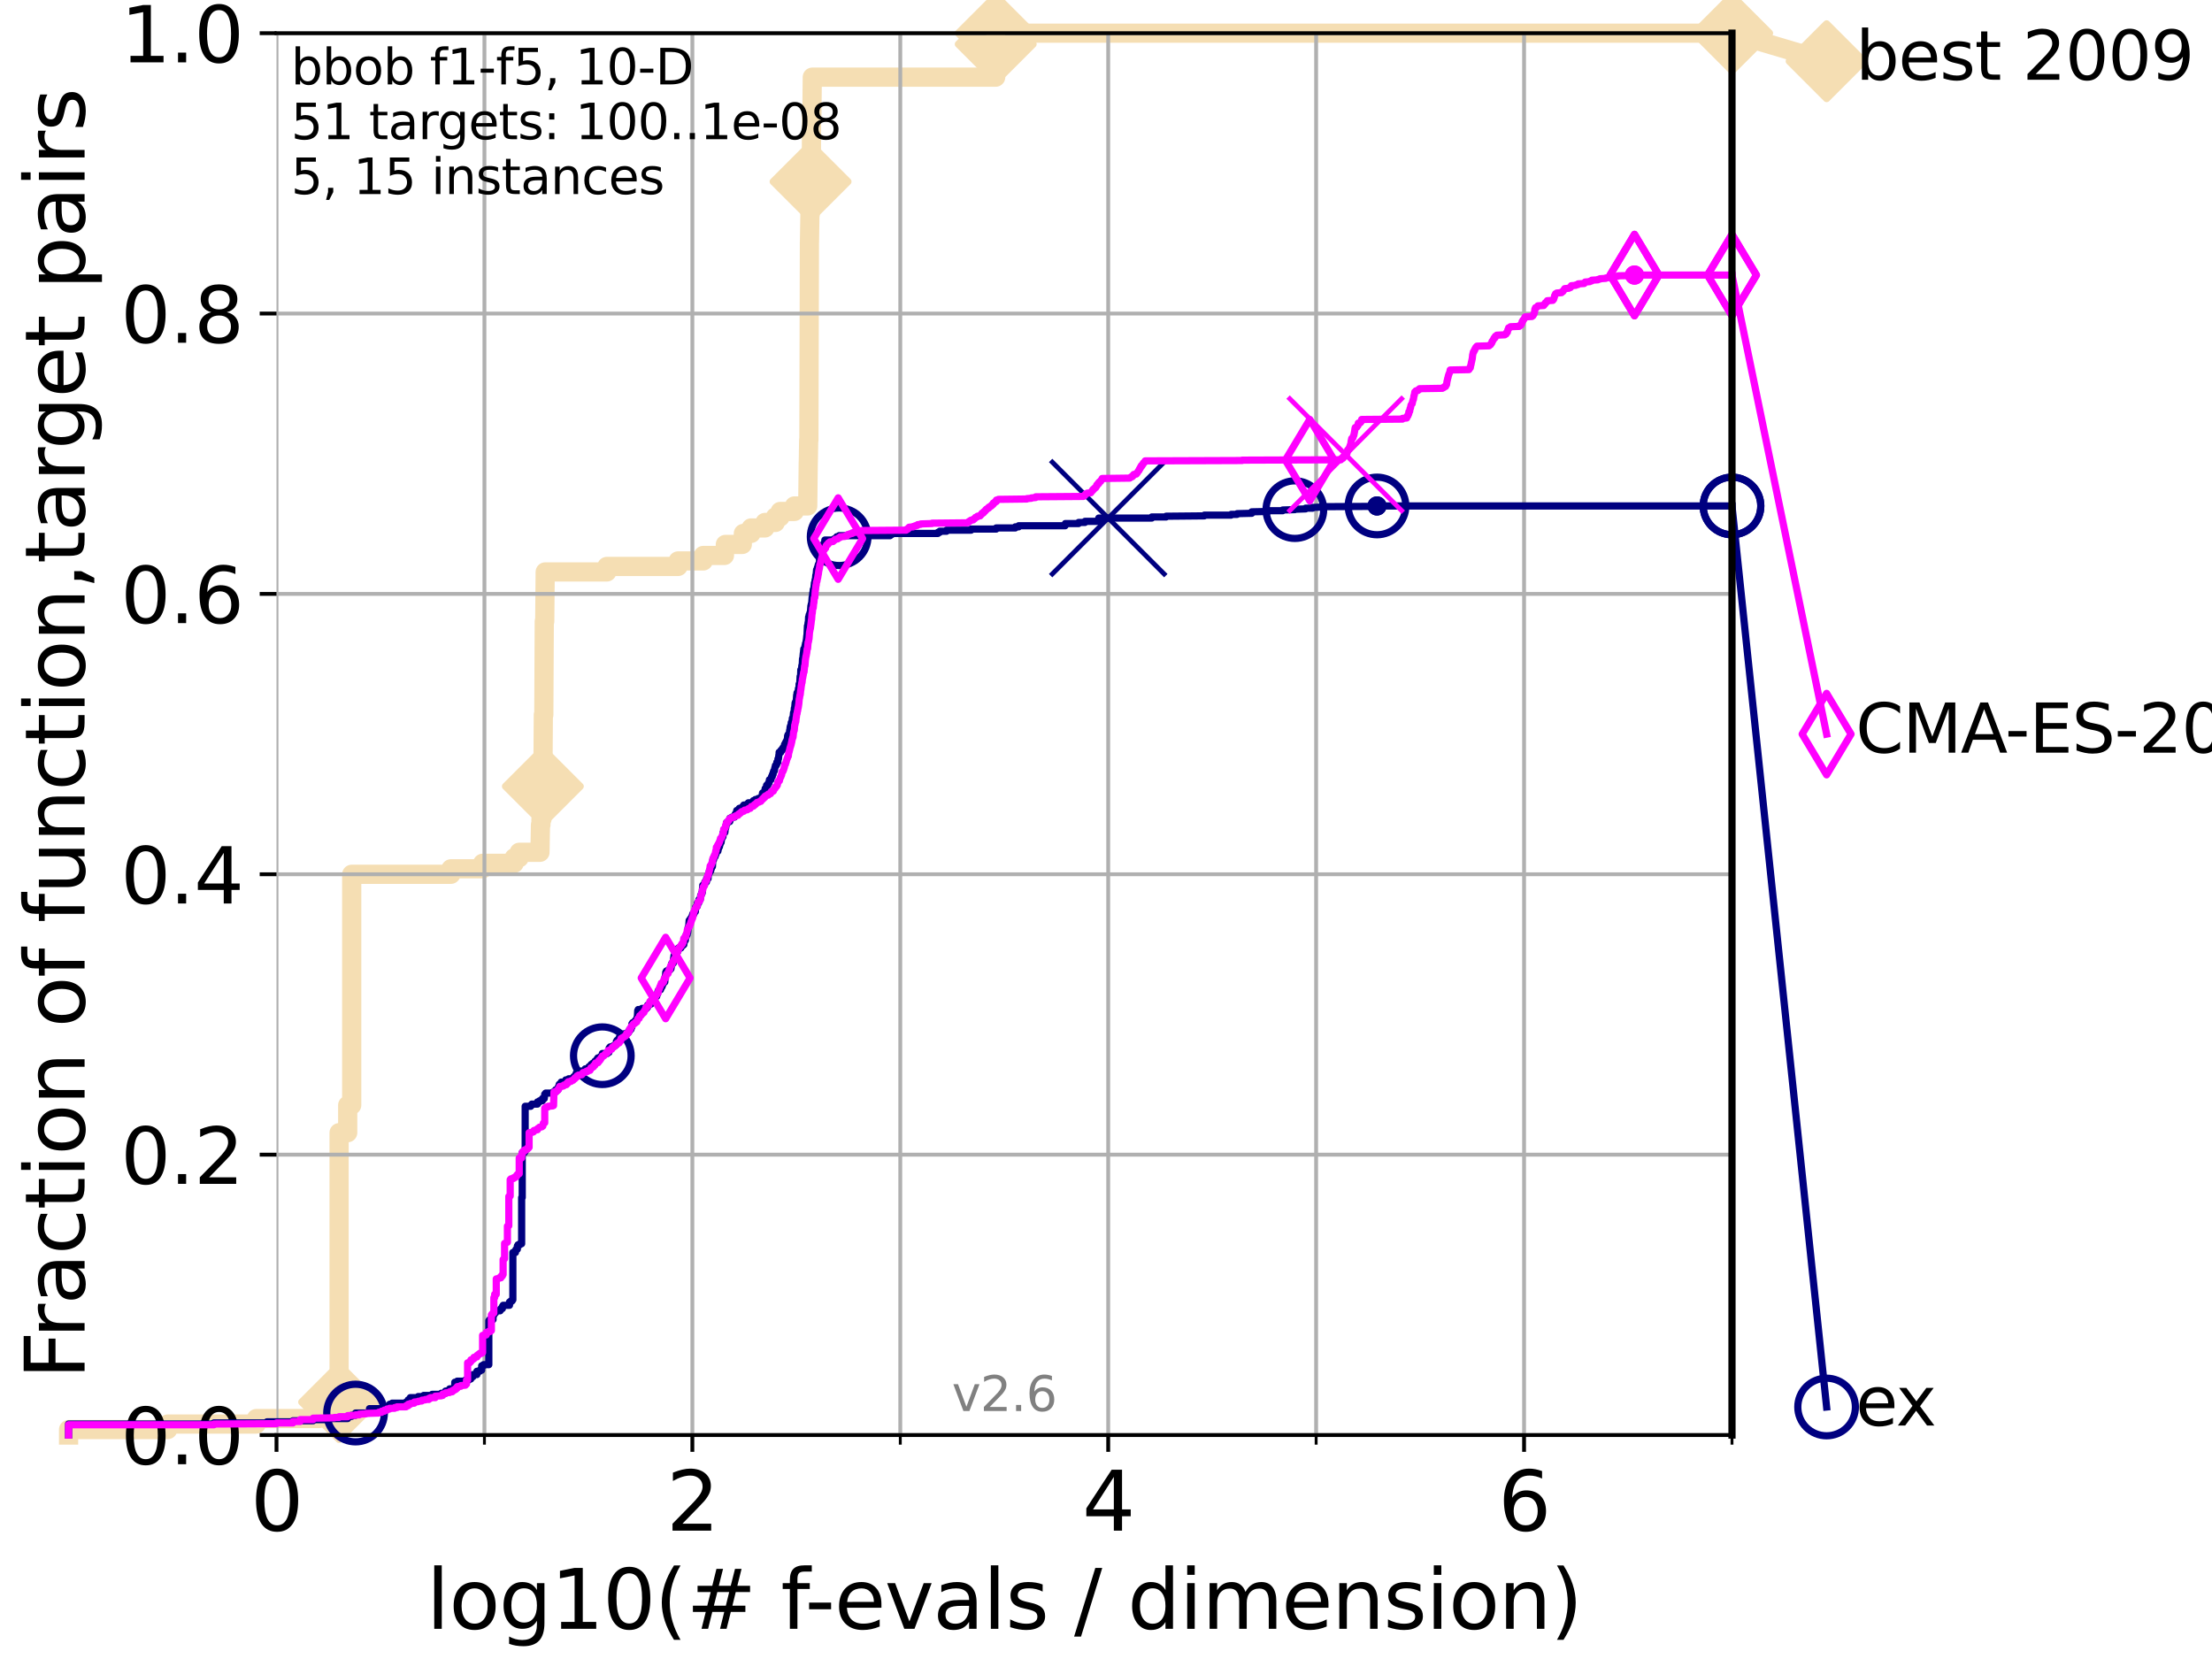 <?xml version="1.0" encoding="utf-8" standalone="no"?>
<!DOCTYPE svg PUBLIC "-//W3C//DTD SVG 1.1//EN"
  "http://www.w3.org/Graphics/SVG/1.1/DTD/svg11.dtd">
<svg xmlns:xlink="http://www.w3.org/1999/xlink" width="460.8pt" height="345.6pt" viewBox="0 0 460.8 345.6" xmlns="http://www.w3.org/2000/svg" version="1.1">
 <defs>
  <style type="text/css">*{stroke-linejoin: round; stroke-linecap: butt}</style>
 </defs>
 <g id="figure_1">
  <g id="patch_1">
   <path d="M 0 345.6 
L 460.8 345.6 
L 460.8 0 
L 0 0 
z
" style="fill: #ffffff"/>
  </g>
  <g id="axes_1">
   <g id="patch_2">
    <path d="M 57.6 298.944 
L 360.806 298.944 
L 360.806 6.912 
L 57.6 6.912 
z
" style="fill: #ffffff"/>
   </g>
   <g id="line2d_1">
    <path d="M 14.285 298.944 
L 14.285 297.799 
L 34.951 297.799 
L 34.951 296.654 
L 53.402 296.654 
L 53.402 295.508 
L 66.441 295.508 
L 66.441 293.218 
L 69.674 293.218 
L 69.674 292.073 
L 70.639 292.073 
L 70.639 235.957 
L 72.432 235.957 
L 72.432 230.231 
L 73.268 230.231 
L 73.268 182.131 
L 93.935 182.131 
L 93.935 180.986 
L 100.535 180.986 
L 100.535 179.841 
L 107.11 179.841 
L 107.11 178.696 
L 108.163 178.696 
L 108.163 177.55 
L 112.488 177.55 
L 112.589 171.824 
L 112.69 171.824 
L 112.69 170.679 
L 112.89 170.679 
L 112.989 163.808 
L 113.088 163.808 
L 113.186 148.92 
L 113.284 148.92 
L 113.381 129.451 
L 113.478 129.451 
L 113.574 119.144 
L 126.421 119.144 
L 126.421 117.999 
L 141.261 117.999 
L 141.261 116.853 
L 146.513 116.853 
L 146.513 115.708 
L 150.919 115.708 
L 150.919 114.563 
L 151.103 114.563 
L 151.103 113.418 
L 154.639 113.418 
L 154.639 112.273 
L 154.854 112.273 
L 154.854 111.127 
L 156.462 111.127 
L 156.462 109.982 
L 159.351 109.982 
L 159.351 108.837 
L 161.527 108.837 
L 161.527 107.692 
L 162.528 107.692 
L 162.528 106.546 
L 165.483 106.546 
L 165.483 105.401 
L 168.264 105.401 
L 168.374 96.239 
L 168.384 96.239 
L 168.462 91.659 
L 168.509 91.659 
L 168.617 50.43 
L 168.627 50.43 
L 168.72 44.704 
L 168.781 44.704 
L 168.878 35.543 
L 169.014 35.543 
L 169.065 24.09 
L 169.13 24.09 
L 169.215 16.074 
L 207.422 16.074 
L 207.425 6.912 
L 360.806 6.912 
L 360.806 6.912 
" style="fill: none; stroke: #f5deb3; stroke-width: 4; stroke-linecap: square"/>
   </g>
   <g id="line2d_2">
    <defs>
     <path id="m56b2c51ecf" d="M -0 7.778 
L 7.778 0 
L 0 -7.778 
L -7.778 -0 
z
" style="stroke: #f5deb3; stroke-width: 1.5; stroke-linejoin: miter"/>
    </defs>
    <g>
     <use xlink:href="#m56b2c51ecf" x="70.639" y="292.073" style="fill: #f5deb3; stroke: #f5deb3; stroke-width: 1.5; stroke-linejoin: miter"/>
     <use xlink:href="#m56b2c51ecf" x="113.088" y="163.808" style="fill: #f5deb3; stroke: #f5deb3; stroke-width: 1.5; stroke-linejoin: miter"/>
     <use xlink:href="#m56b2c51ecf" x="168.857" y="37.833" style="fill: #f5deb3; stroke: #f5deb3; stroke-width: 1.5; stroke-linejoin: miter"/>
     <use xlink:href="#m56b2c51ecf" x="207.425" y="9.202" style="fill: #f5deb3; stroke: #f5deb3; stroke-width: 1.5; stroke-linejoin: miter"/>
     <use xlink:href="#m56b2c51ecf" x="207.425" y="6.912" style="fill: #f5deb3; stroke: #f5deb3; stroke-width: 1.5; stroke-linejoin: miter"/>
     <use xlink:href="#m56b2c51ecf" x="360.806" y="6.912" style="fill: #f5deb3; stroke: #f5deb3; stroke-width: 1.5; stroke-linejoin: miter"/>
    </g>
   </g>
   <g id="line2d_3">
    <path style="fill: none; stroke: #f5deb3; stroke-width: 4; stroke-linecap: square"/>
    <g/>
   </g>
   <g id="line2d_4">
    <path d="M 360.806 6.912 
L 380.515 12.753 
" style="fill: none; stroke: #f5deb3; stroke-width: 4; stroke-linecap: square"/>
    <g>
     <use xlink:href="#m56b2c51ecf" x="360.806" y="6.912" style="fill: #f5deb3; stroke: #f5deb3; stroke-width: 1.5; stroke-linejoin: miter"/>
     <use xlink:href="#m56b2c51ecf" x="380.515" y="12.753" style="fill: #f5deb3; stroke: #f5deb3; stroke-width: 1.5; stroke-linejoin: miter"/>
    </g>
   </g>
   <g id="matplotlib.axis_1">
    <g id="xtick_1">
     <g id="line2d_5">
      <path d="M 57.6 298.944 
L 57.6 6.912 
" clip-path="url(#p12ee03fc86)" style="fill: none; stroke: #b0b0b0; stroke-width: 0.8; stroke-linecap: square"/>
     </g>
     <g id="line2d_6">
      <defs>
       <path id="m362546d31b" d="M 0 0 
L 0 3.5 
" style="stroke: #000000; stroke-width: 0.8"/>
      </defs>
      <g>
       <use xlink:href="#m362546d31b" x="57.6" y="298.944" style="stroke: #000000; stroke-width: 0.8"/>
      </g>
     </g>
     <g id="text_1">
      <!-- 0 -->
      <g transform="translate(52.192 318.861)scale(0.17 -0.17)">
       <defs>
        <path id="DejaVuSans-30" d="M 2034 4250 
Q 1547 4250 1301 3770 
Q 1056 3291 1056 2328 
Q 1056 1369 1301 889 
Q 1547 409 2034 409 
Q 2525 409 2770 889 
Q 3016 1369 3016 2328 
Q 3016 3291 2770 3770 
Q 2525 4250 2034 4250 
z
M 2034 4750 
Q 2819 4750 3233 4129 
Q 3647 3509 3647 2328 
Q 3647 1150 3233 529 
Q 2819 -91 2034 -91 
Q 1250 -91 836 529 
Q 422 1150 422 2328 
Q 422 3509 836 4129 
Q 1250 4750 2034 4750 
z
" transform="scale(0.016)"/>
       </defs>
       <use xlink:href="#DejaVuSans-30"/>
      </g>
     </g>
    </g>
    <g id="xtick_2">
     <g id="line2d_7">
      <path d="M 144.23 298.944 
L 144.23 6.912 
" clip-path="url(#p12ee03fc86)" style="fill: none; stroke: #b0b0b0; stroke-width: 0.8; stroke-linecap: square"/>
     </g>
     <g id="line2d_8">
      <g>
       <use xlink:href="#m362546d31b" x="144.23" y="298.944" style="stroke: #000000; stroke-width: 0.8"/>
      </g>
     </g>
     <g id="text_2">
      <!-- 2 -->
      <g transform="translate(138.822 318.861)scale(0.17 -0.17)">
       <defs>
        <path id="DejaVuSans-32" d="M 1228 531 
L 3431 531 
L 3431 0 
L 469 0 
L 469 531 
Q 828 903 1448 1529 
Q 2069 2156 2228 2338 
Q 2531 2678 2651 2914 
Q 2772 3150 2772 3378 
Q 2772 3750 2511 3984 
Q 2250 4219 1831 4219 
Q 1534 4219 1204 4116 
Q 875 4013 500 3803 
L 500 4441 
Q 881 4594 1212 4672 
Q 1544 4750 1819 4750 
Q 2544 4750 2975 4387 
Q 3406 4025 3406 3419 
Q 3406 3131 3298 2873 
Q 3191 2616 2906 2266 
Q 2828 2175 2409 1742 
Q 1991 1309 1228 531 
z
" transform="scale(0.016)"/>
       </defs>
       <use xlink:href="#DejaVuSans-32"/>
      </g>
     </g>
    </g>
    <g id="xtick_3">
     <g id="line2d_9">
      <path d="M 230.861 298.944 
L 230.861 6.912 
" clip-path="url(#p12ee03fc86)" style="fill: none; stroke: #b0b0b0; stroke-width: 0.8; stroke-linecap: square"/>
     </g>
     <g id="line2d_10">
      <g>
       <use xlink:href="#m362546d31b" x="230.861" y="298.944" style="stroke: #000000; stroke-width: 0.8"/>
      </g>
     </g>
     <g id="text_3">
      <!-- 4 -->
      <g transform="translate(225.453 318.861)scale(0.17 -0.17)">
       <defs>
        <path id="DejaVuSans-34" d="M 2419 4116 
L 825 1625 
L 2419 1625 
L 2419 4116 
z
M 2253 4666 
L 3047 4666 
L 3047 1625 
L 3713 1625 
L 3713 1100 
L 3047 1100 
L 3047 0 
L 2419 0 
L 2419 1100 
L 313 1100 
L 313 1709 
L 2253 4666 
z
" transform="scale(0.016)"/>
       </defs>
       <use xlink:href="#DejaVuSans-34"/>
      </g>
     </g>
    </g>
    <g id="xtick_4">
     <g id="line2d_11">
      <path d="M 317.491 298.944 
L 317.491 6.912 
" clip-path="url(#p12ee03fc86)" style="fill: none; stroke: #b0b0b0; stroke-width: 0.8; stroke-linecap: square"/>
     </g>
     <g id="line2d_12">
      <g>
       <use xlink:href="#m362546d31b" x="317.491" y="298.944" style="stroke: #000000; stroke-width: 0.8"/>
      </g>
     </g>
     <g id="text_4">
      <!-- 6 -->
      <g transform="translate(312.083 318.861)scale(0.17 -0.17)">
       <defs>
        <path id="DejaVuSans-36" d="M 2113 2584 
Q 1688 2584 1439 2293 
Q 1191 2003 1191 1497 
Q 1191 994 1439 701 
Q 1688 409 2113 409 
Q 2538 409 2786 701 
Q 3034 994 3034 1497 
Q 3034 2003 2786 2293 
Q 2538 2584 2113 2584 
z
M 3366 4563 
L 3366 3988 
Q 3128 4100 2886 4159 
Q 2644 4219 2406 4219 
Q 1781 4219 1451 3797 
Q 1122 3375 1075 2522 
Q 1259 2794 1537 2939 
Q 1816 3084 2150 3084 
Q 2853 3084 3261 2657 
Q 3669 2231 3669 1497 
Q 3669 778 3244 343 
Q 2819 -91 2113 -91 
Q 1303 -91 875 529 
Q 447 1150 447 2328 
Q 447 3434 972 4092 
Q 1497 4750 2381 4750 
Q 2619 4750 2861 4703 
Q 3103 4656 3366 4563 
z
" transform="scale(0.016)"/>
       </defs>
       <use xlink:href="#DejaVuSans-36"/>
      </g>
     </g>
    </g>
    <g id="xtick_5">
     <g id="line2d_13">
      <path d="M 100.915 298.944 
L 100.915 6.912 
" clip-path="url(#p12ee03fc86)" style="fill: none; stroke: #b0b0b0; stroke-width: 0.8; stroke-linecap: square"/>
     </g>
     <g id="line2d_14">
      <defs>
       <path id="m804fccfba8" d="M 0 0 
L 0 2 
" style="stroke: #000000; stroke-width: 0.6"/>
      </defs>
      <g>
       <use xlink:href="#m804fccfba8" x="100.915" y="298.944" style="stroke: #000000; stroke-width: 0.6"/>
      </g>
     </g>
    </g>
    <g id="xtick_6">
     <g id="line2d_15">
      <path d="M 187.546 298.944 
L 187.546 6.912 
" clip-path="url(#p12ee03fc86)" style="fill: none; stroke: #b0b0b0; stroke-width: 0.8; stroke-linecap: square"/>
     </g>
     <g id="line2d_16">
      <g>
       <use xlink:href="#m804fccfba8" x="187.546" y="298.944" style="stroke: #000000; stroke-width: 0.6"/>
      </g>
     </g>
    </g>
    <g id="xtick_7">
     <g id="line2d_17">
      <path d="M 274.176 298.944 
L 274.176 6.912 
" clip-path="url(#p12ee03fc86)" style="fill: none; stroke: #b0b0b0; stroke-width: 0.8; stroke-linecap: square"/>
     </g>
     <g id="line2d_18">
      <g>
       <use xlink:href="#m804fccfba8" x="274.176" y="298.944" style="stroke: #000000; stroke-width: 0.6"/>
      </g>
     </g>
    </g>
    <g id="xtick_8">
     <g id="line2d_19">
      <path d="M 360.806 298.944 
L 360.806 6.912 
" clip-path="url(#p12ee03fc86)" style="fill: none; stroke: #b0b0b0; stroke-width: 0.8; stroke-linecap: square"/>
     </g>
     <g id="line2d_20">
      <g>
       <use xlink:href="#m804fccfba8" x="360.806" y="298.944" style="stroke: #000000; stroke-width: 0.6"/>
      </g>
     </g>
    </g>
    <g id="text_5">
     <!-- log10(# f-evals / dimension) -->
     <g transform="translate(88.823 339.314)scale(0.17 -0.17)">
      <defs>
       <path id="DejaVuSans-6c" d="M 603 4863 
L 1178 4863 
L 1178 0 
L 603 0 
L 603 4863 
z
" transform="scale(0.016)"/>
       <path id="DejaVuSans-6f" d="M 1959 3097 
Q 1497 3097 1228 2736 
Q 959 2375 959 1747 
Q 959 1119 1226 758 
Q 1494 397 1959 397 
Q 2419 397 2687 759 
Q 2956 1122 2956 1747 
Q 2956 2369 2687 2733 
Q 2419 3097 1959 3097 
z
M 1959 3584 
Q 2709 3584 3137 3096 
Q 3566 2609 3566 1747 
Q 3566 888 3137 398 
Q 2709 -91 1959 -91 
Q 1206 -91 779 398 
Q 353 888 353 1747 
Q 353 2609 779 3096 
Q 1206 3584 1959 3584 
z
" transform="scale(0.016)"/>
       <path id="DejaVuSans-67" d="M 2906 1791 
Q 2906 2416 2648 2759 
Q 2391 3103 1925 3103 
Q 1463 3103 1205 2759 
Q 947 2416 947 1791 
Q 947 1169 1205 825 
Q 1463 481 1925 481 
Q 2391 481 2648 825 
Q 2906 1169 2906 1791 
z
M 3481 434 
Q 3481 -459 3084 -895 
Q 2688 -1331 1869 -1331 
Q 1566 -1331 1297 -1286 
Q 1028 -1241 775 -1147 
L 775 -588 
Q 1028 -725 1275 -790 
Q 1522 -856 1778 -856 
Q 2344 -856 2625 -561 
Q 2906 -266 2906 331 
L 2906 616 
Q 2728 306 2450 153 
Q 2172 0 1784 0 
Q 1141 0 747 490 
Q 353 981 353 1791 
Q 353 2603 747 3093 
Q 1141 3584 1784 3584 
Q 2172 3584 2450 3431 
Q 2728 3278 2906 2969 
L 2906 3500 
L 3481 3500 
L 3481 434 
z
" transform="scale(0.016)"/>
       <path id="DejaVuSans-31" d="M 794 531 
L 1825 531 
L 1825 4091 
L 703 3866 
L 703 4441 
L 1819 4666 
L 2450 4666 
L 2450 531 
L 3481 531 
L 3481 0 
L 794 0 
L 794 531 
z
" transform="scale(0.016)"/>
       <path id="DejaVuSans-28" d="M 1984 4856 
Q 1566 4138 1362 3434 
Q 1159 2731 1159 2009 
Q 1159 1288 1364 580 
Q 1569 -128 1984 -844 
L 1484 -844 
Q 1016 -109 783 600 
Q 550 1309 550 2009 
Q 550 2706 781 3412 
Q 1013 4119 1484 4856 
L 1984 4856 
z
" transform="scale(0.016)"/>
       <path id="DejaVuSans-23" d="M 3272 2816 
L 2363 2816 
L 2100 1772 
L 3016 1772 
L 3272 2816 
z
M 2803 4594 
L 2478 3297 
L 3391 3297 
L 3719 4594 
L 4219 4594 
L 3897 3297 
L 4872 3297 
L 4872 2816 
L 3775 2816 
L 3519 1772 
L 4513 1772 
L 4513 1294 
L 3397 1294 
L 3072 0 
L 2572 0 
L 2894 1294 
L 1978 1294 
L 1656 0 
L 1153 0 
L 1478 1294 
L 494 1294 
L 494 1772 
L 1594 1772 
L 1856 2816 
L 850 2816 
L 850 3297 
L 1978 3297 
L 2297 4594 
L 2803 4594 
z
" transform="scale(0.016)"/>
       <path id="DejaVuSans-20" transform="scale(0.016)"/>
       <path id="DejaVuSans-66" d="M 2375 4863 
L 2375 4384 
L 1825 4384 
Q 1516 4384 1395 4259 
Q 1275 4134 1275 3809 
L 1275 3500 
L 2222 3500 
L 2222 3053 
L 1275 3053 
L 1275 0 
L 697 0 
L 697 3053 
L 147 3053 
L 147 3500 
L 697 3500 
L 697 3744 
Q 697 4328 969 4595 
Q 1241 4863 1831 4863 
L 2375 4863 
z
" transform="scale(0.016)"/>
       <path id="DejaVuSans-2d" d="M 313 2009 
L 1997 2009 
L 1997 1497 
L 313 1497 
L 313 2009 
z
" transform="scale(0.016)"/>
       <path id="DejaVuSans-65" d="M 3597 1894 
L 3597 1613 
L 953 1613 
Q 991 1019 1311 708 
Q 1631 397 2203 397 
Q 2534 397 2845 478 
Q 3156 559 3463 722 
L 3463 178 
Q 3153 47 2828 -22 
Q 2503 -91 2169 -91 
Q 1331 -91 842 396 
Q 353 884 353 1716 
Q 353 2575 817 3079 
Q 1281 3584 2069 3584 
Q 2775 3584 3186 3129 
Q 3597 2675 3597 1894 
z
M 3022 2063 
Q 3016 2534 2758 2815 
Q 2500 3097 2075 3097 
Q 1594 3097 1305 2825 
Q 1016 2553 972 2059 
L 3022 2063 
z
" transform="scale(0.016)"/>
       <path id="DejaVuSans-76" d="M 191 3500 
L 800 3500 
L 1894 563 
L 2988 3500 
L 3597 3500 
L 2284 0 
L 1503 0 
L 191 3500 
z
" transform="scale(0.016)"/>
       <path id="DejaVuSans-61" d="M 2194 1759 
Q 1497 1759 1228 1600 
Q 959 1441 959 1056 
Q 959 750 1161 570 
Q 1363 391 1709 391 
Q 2188 391 2477 730 
Q 2766 1069 2766 1631 
L 2766 1759 
L 2194 1759 
z
M 3341 1997 
L 3341 0 
L 2766 0 
L 2766 531 
Q 2569 213 2275 61 
Q 1981 -91 1556 -91 
Q 1019 -91 701 211 
Q 384 513 384 1019 
Q 384 1609 779 1909 
Q 1175 2209 1959 2209 
L 2766 2209 
L 2766 2266 
Q 2766 2663 2505 2880 
Q 2244 3097 1772 3097 
Q 1472 3097 1187 3025 
Q 903 2953 641 2809 
L 641 3341 
Q 956 3463 1253 3523 
Q 1550 3584 1831 3584 
Q 2591 3584 2966 3190 
Q 3341 2797 3341 1997 
z
" transform="scale(0.016)"/>
       <path id="DejaVuSans-73" d="M 2834 3397 
L 2834 2853 
Q 2591 2978 2328 3040 
Q 2066 3103 1784 3103 
Q 1356 3103 1142 2972 
Q 928 2841 928 2578 
Q 928 2378 1081 2264 
Q 1234 2150 1697 2047 
L 1894 2003 
Q 2506 1872 2764 1633 
Q 3022 1394 3022 966 
Q 3022 478 2636 193 
Q 2250 -91 1575 -91 
Q 1294 -91 989 -36 
Q 684 19 347 128 
L 347 722 
Q 666 556 975 473 
Q 1284 391 1588 391 
Q 1994 391 2212 530 
Q 2431 669 2431 922 
Q 2431 1156 2273 1281 
Q 2116 1406 1581 1522 
L 1381 1569 
Q 847 1681 609 1914 
Q 372 2147 372 2553 
Q 372 3047 722 3315 
Q 1072 3584 1716 3584 
Q 2034 3584 2315 3537 
Q 2597 3491 2834 3397 
z
" transform="scale(0.016)"/>
       <path id="DejaVuSans-2f" d="M 1625 4666 
L 2156 4666 
L 531 -594 
L 0 -594 
L 1625 4666 
z
" transform="scale(0.016)"/>
       <path id="DejaVuSans-64" d="M 2906 2969 
L 2906 4863 
L 3481 4863 
L 3481 0 
L 2906 0 
L 2906 525 
Q 2725 213 2448 61 
Q 2172 -91 1784 -91 
Q 1150 -91 751 415 
Q 353 922 353 1747 
Q 353 2572 751 3078 
Q 1150 3584 1784 3584 
Q 2172 3584 2448 3432 
Q 2725 3281 2906 2969 
z
M 947 1747 
Q 947 1113 1208 752 
Q 1469 391 1925 391 
Q 2381 391 2643 752 
Q 2906 1113 2906 1747 
Q 2906 2381 2643 2742 
Q 2381 3103 1925 3103 
Q 1469 3103 1208 2742 
Q 947 2381 947 1747 
z
" transform="scale(0.016)"/>
       <path id="DejaVuSans-69" d="M 603 3500 
L 1178 3500 
L 1178 0 
L 603 0 
L 603 3500 
z
M 603 4863 
L 1178 4863 
L 1178 4134 
L 603 4134 
L 603 4863 
z
" transform="scale(0.016)"/>
       <path id="DejaVuSans-6d" d="M 3328 2828 
Q 3544 3216 3844 3400 
Q 4144 3584 4550 3584 
Q 5097 3584 5394 3201 
Q 5691 2819 5691 2113 
L 5691 0 
L 5113 0 
L 5113 2094 
Q 5113 2597 4934 2840 
Q 4756 3084 4391 3084 
Q 3944 3084 3684 2787 
Q 3425 2491 3425 1978 
L 3425 0 
L 2847 0 
L 2847 2094 
Q 2847 2600 2669 2842 
Q 2491 3084 2119 3084 
Q 1678 3084 1418 2786 
Q 1159 2488 1159 1978 
L 1159 0 
L 581 0 
L 581 3500 
L 1159 3500 
L 1159 2956 
Q 1356 3278 1631 3431 
Q 1906 3584 2284 3584 
Q 2666 3584 2933 3390 
Q 3200 3197 3328 2828 
z
" transform="scale(0.016)"/>
       <path id="DejaVuSans-6e" d="M 3513 2113 
L 3513 0 
L 2938 0 
L 2938 2094 
Q 2938 2591 2744 2837 
Q 2550 3084 2163 3084 
Q 1697 3084 1428 2787 
Q 1159 2491 1159 1978 
L 1159 0 
L 581 0 
L 581 3500 
L 1159 3500 
L 1159 2956 
Q 1366 3272 1645 3428 
Q 1925 3584 2291 3584 
Q 2894 3584 3203 3211 
Q 3513 2838 3513 2113 
z
" transform="scale(0.016)"/>
       <path id="DejaVuSans-29" d="M 513 4856 
L 1013 4856 
Q 1481 4119 1714 3412 
Q 1947 2706 1947 2009 
Q 1947 1309 1714 600 
Q 1481 -109 1013 -844 
L 513 -844 
Q 928 -128 1133 580 
Q 1338 1288 1338 2009 
Q 1338 2731 1133 3434 
Q 928 4138 513 4856 
z
" transform="scale(0.016)"/>
      </defs>
      <use xlink:href="#DejaVuSans-6c"/>
      <use xlink:href="#DejaVuSans-6f" x="27.783"/>
      <use xlink:href="#DejaVuSans-67" x="88.965"/>
      <use xlink:href="#DejaVuSans-31" x="152.441"/>
      <use xlink:href="#DejaVuSans-30" x="216.064"/>
      <use xlink:href="#DejaVuSans-28" x="279.688"/>
      <use xlink:href="#DejaVuSans-23" x="318.701"/>
      <use xlink:href="#DejaVuSans-20" x="402.49"/>
      <use xlink:href="#DejaVuSans-66" x="434.277"/>
      <use xlink:href="#DejaVuSans-2d" x="463.982"/>
      <use xlink:href="#DejaVuSans-65" x="500.066"/>
      <use xlink:href="#DejaVuSans-76" x="561.59"/>
      <use xlink:href="#DejaVuSans-61" x="620.77"/>
      <use xlink:href="#DejaVuSans-6c" x="682.049"/>
      <use xlink:href="#DejaVuSans-73" x="709.832"/>
      <use xlink:href="#DejaVuSans-20" x="761.932"/>
      <use xlink:href="#DejaVuSans-2f" x="793.719"/>
      <use xlink:href="#DejaVuSans-20" x="827.41"/>
      <use xlink:href="#DejaVuSans-64" x="859.197"/>
      <use xlink:href="#DejaVuSans-69" x="922.674"/>
      <use xlink:href="#DejaVuSans-6d" x="950.457"/>
      <use xlink:href="#DejaVuSans-65" x="1047.869"/>
      <use xlink:href="#DejaVuSans-6e" x="1109.393"/>
      <use xlink:href="#DejaVuSans-73" x="1172.771"/>
      <use xlink:href="#DejaVuSans-69" x="1224.871"/>
      <use xlink:href="#DejaVuSans-6f" x="1252.654"/>
      <use xlink:href="#DejaVuSans-6e" x="1313.836"/>
      <use xlink:href="#DejaVuSans-29" x="1377.215"/>
     </g>
    </g>
   </g>
   <g id="matplotlib.axis_2">
    <g id="ytick_1">
     <g id="line2d_21">
      <path d="M 57.6 298.944 
L 360.806 298.944 
" clip-path="url(#p12ee03fc86)" style="fill: none; stroke: #b0b0b0; stroke-width: 0.8; stroke-linecap: square"/>
     </g>
     <g id="line2d_22">
      <defs>
       <path id="m61ab000abc" d="M 0 0 
L -3.5 0 
" style="stroke: #000000; stroke-width: 0.8"/>
      </defs>
      <g>
       <use xlink:href="#m61ab000abc" x="57.6" y="298.944" style="stroke: #000000; stroke-width: 0.8"/>
      </g>
     </g>
     <g id="text_6">
      <!-- 0.0 -->
      <g transform="translate(25.155 305.023)scale(0.16 -0.16)">
       <defs>
        <path id="DejaVuSans-2e" d="M 684 794 
L 1344 794 
L 1344 0 
L 684 0 
L 684 794 
z
" transform="scale(0.016)"/>
       </defs>
       <use xlink:href="#DejaVuSans-30"/>
       <use xlink:href="#DejaVuSans-2e" x="63.623"/>
       <use xlink:href="#DejaVuSans-30" x="95.41"/>
      </g>
     </g>
    </g>
    <g id="ytick_2">
     <g id="line2d_23">
      <path d="M 57.6 240.538 
L 360.806 240.538 
" clip-path="url(#p12ee03fc86)" style="fill: none; stroke: #b0b0b0; stroke-width: 0.8; stroke-linecap: square"/>
     </g>
     <g id="line2d_24">
      <g>
       <use xlink:href="#m61ab000abc" x="57.6" y="240.538" style="stroke: #000000; stroke-width: 0.8"/>
      </g>
     </g>
     <g id="text_7">
      <!-- 0.2 -->
      <g transform="translate(25.155 246.616)scale(0.16 -0.16)">
       <use xlink:href="#DejaVuSans-30"/>
       <use xlink:href="#DejaVuSans-2e" x="63.623"/>
       <use xlink:href="#DejaVuSans-32" x="95.41"/>
      </g>
     </g>
    </g>
    <g id="ytick_3">
     <g id="line2d_25">
      <path d="M 57.6 182.131 
L 360.806 182.131 
" clip-path="url(#p12ee03fc86)" style="fill: none; stroke: #b0b0b0; stroke-width: 0.8; stroke-linecap: square"/>
     </g>
     <g id="line2d_26">
      <g>
       <use xlink:href="#m61ab000abc" x="57.6" y="182.131" style="stroke: #000000; stroke-width: 0.8"/>
      </g>
     </g>
     <g id="text_8">
      <!-- 0.4 -->
      <g transform="translate(25.155 188.21)scale(0.16 -0.16)">
       <use xlink:href="#DejaVuSans-30"/>
       <use xlink:href="#DejaVuSans-2e" x="63.623"/>
       <use xlink:href="#DejaVuSans-34" x="95.41"/>
      </g>
     </g>
    </g>
    <g id="ytick_4">
     <g id="line2d_27">
      <path d="M 57.6 123.725 
L 360.806 123.725 
" clip-path="url(#p12ee03fc86)" style="fill: none; stroke: #b0b0b0; stroke-width: 0.8; stroke-linecap: square"/>
     </g>
     <g id="line2d_28">
      <g>
       <use xlink:href="#m61ab000abc" x="57.6" y="123.725" style="stroke: #000000; stroke-width: 0.8"/>
      </g>
     </g>
     <g id="text_9">
      <!-- 0.6 -->
      <g transform="translate(25.155 129.804)scale(0.16 -0.16)">
       <use xlink:href="#DejaVuSans-30"/>
       <use xlink:href="#DejaVuSans-2e" x="63.623"/>
       <use xlink:href="#DejaVuSans-36" x="95.41"/>
      </g>
     </g>
    </g>
    <g id="ytick_5">
     <g id="line2d_29">
      <path d="M 57.6 65.318 
L 360.806 65.318 
" clip-path="url(#p12ee03fc86)" style="fill: none; stroke: #b0b0b0; stroke-width: 0.8; stroke-linecap: square"/>
     </g>
     <g id="line2d_30">
      <g>
       <use xlink:href="#m61ab000abc" x="57.6" y="65.318" style="stroke: #000000; stroke-width: 0.8"/>
      </g>
     </g>
     <g id="text_10">
      <!-- 0.8 -->
      <g transform="translate(25.155 71.397)scale(0.16 -0.16)">
       <defs>
        <path id="DejaVuSans-38" d="M 2034 2216 
Q 1584 2216 1326 1975 
Q 1069 1734 1069 1313 
Q 1069 891 1326 650 
Q 1584 409 2034 409 
Q 2484 409 2743 651 
Q 3003 894 3003 1313 
Q 3003 1734 2745 1975 
Q 2488 2216 2034 2216 
z
M 1403 2484 
Q 997 2584 770 2862 
Q 544 3141 544 3541 
Q 544 4100 942 4425 
Q 1341 4750 2034 4750 
Q 2731 4750 3128 4425 
Q 3525 4100 3525 3541 
Q 3525 3141 3298 2862 
Q 3072 2584 2669 2484 
Q 3125 2378 3379 2068 
Q 3634 1759 3634 1313 
Q 3634 634 3220 271 
Q 2806 -91 2034 -91 
Q 1263 -91 848 271 
Q 434 634 434 1313 
Q 434 1759 690 2068 
Q 947 2378 1403 2484 
z
M 1172 3481 
Q 1172 3119 1398 2916 
Q 1625 2713 2034 2713 
Q 2441 2713 2670 2916 
Q 2900 3119 2900 3481 
Q 2900 3844 2670 4047 
Q 2441 4250 2034 4250 
Q 1625 4250 1398 4047 
Q 1172 3844 1172 3481 
z
" transform="scale(0.016)"/>
       </defs>
       <use xlink:href="#DejaVuSans-30"/>
       <use xlink:href="#DejaVuSans-2e" x="63.623"/>
       <use xlink:href="#DejaVuSans-38" x="95.41"/>
      </g>
     </g>
    </g>
    <g id="ytick_6">
     <g id="line2d_31">
      <path d="M 57.6 6.912 
L 360.806 6.912 
" clip-path="url(#p12ee03fc86)" style="fill: none; stroke: #b0b0b0; stroke-width: 0.8; stroke-linecap: square"/>
     </g>
     <g id="line2d_32">
      <g>
       <use xlink:href="#m61ab000abc" x="57.6" y="6.912" style="stroke: #000000; stroke-width: 0.8"/>
      </g>
     </g>
     <g id="text_11">
      <!-- 1.0 -->
      <g transform="translate(25.155 12.991)scale(0.16 -0.16)">
       <use xlink:href="#DejaVuSans-31"/>
       <use xlink:href="#DejaVuSans-2e" x="63.623"/>
       <use xlink:href="#DejaVuSans-30" x="95.41"/>
      </g>
     </g>
    </g>
    <g id="text_12">
     <!-- Fraction of function,target pairs -->
     <g transform="translate(17.62 287.313)rotate(-90)scale(0.17 -0.17)">
      <defs>
       <path id="DejaVuSans-46" d="M 628 4666 
L 3309 4666 
L 3309 4134 
L 1259 4134 
L 1259 2759 
L 3109 2759 
L 3109 2228 
L 1259 2228 
L 1259 0 
L 628 0 
L 628 4666 
z
" transform="scale(0.016)"/>
       <path id="DejaVuSans-72" d="M 2631 2963 
Q 2534 3019 2420 3045 
Q 2306 3072 2169 3072 
Q 1681 3072 1420 2755 
Q 1159 2438 1159 1844 
L 1159 0 
L 581 0 
L 581 3500 
L 1159 3500 
L 1159 2956 
Q 1341 3275 1631 3429 
Q 1922 3584 2338 3584 
Q 2397 3584 2469 3576 
Q 2541 3569 2628 3553 
L 2631 2963 
z
" transform="scale(0.016)"/>
       <path id="DejaVuSans-63" d="M 3122 3366 
L 3122 2828 
Q 2878 2963 2633 3030 
Q 2388 3097 2138 3097 
Q 1578 3097 1268 2742 
Q 959 2388 959 1747 
Q 959 1106 1268 751 
Q 1578 397 2138 397 
Q 2388 397 2633 464 
Q 2878 531 3122 666 
L 3122 134 
Q 2881 22 2623 -34 
Q 2366 -91 2075 -91 
Q 1284 -91 818 406 
Q 353 903 353 1747 
Q 353 2603 823 3093 
Q 1294 3584 2113 3584 
Q 2378 3584 2631 3529 
Q 2884 3475 3122 3366 
z
" transform="scale(0.016)"/>
       <path id="DejaVuSans-74" d="M 1172 4494 
L 1172 3500 
L 2356 3500 
L 2356 3053 
L 1172 3053 
L 1172 1153 
Q 1172 725 1289 603 
Q 1406 481 1766 481 
L 2356 481 
L 2356 0 
L 1766 0 
Q 1100 0 847 248 
Q 594 497 594 1153 
L 594 3053 
L 172 3053 
L 172 3500 
L 594 3500 
L 594 4494 
L 1172 4494 
z
" transform="scale(0.016)"/>
       <path id="DejaVuSans-75" d="M 544 1381 
L 544 3500 
L 1119 3500 
L 1119 1403 
Q 1119 906 1312 657 
Q 1506 409 1894 409 
Q 2359 409 2629 706 
Q 2900 1003 2900 1516 
L 2900 3500 
L 3475 3500 
L 3475 0 
L 2900 0 
L 2900 538 
Q 2691 219 2414 64 
Q 2138 -91 1772 -91 
Q 1169 -91 856 284 
Q 544 659 544 1381 
z
M 1991 3584 
L 1991 3584 
z
" transform="scale(0.016)"/>
       <path id="DejaVuSans-2c" d="M 750 794 
L 1409 794 
L 1409 256 
L 897 -744 
L 494 -744 
L 750 256 
L 750 794 
z
" transform="scale(0.016)"/>
       <path id="DejaVuSans-70" d="M 1159 525 
L 1159 -1331 
L 581 -1331 
L 581 3500 
L 1159 3500 
L 1159 2969 
Q 1341 3281 1617 3432 
Q 1894 3584 2278 3584 
Q 2916 3584 3314 3078 
Q 3713 2572 3713 1747 
Q 3713 922 3314 415 
Q 2916 -91 2278 -91 
Q 1894 -91 1617 61 
Q 1341 213 1159 525 
z
M 3116 1747 
Q 3116 2381 2855 2742 
Q 2594 3103 2138 3103 
Q 1681 3103 1420 2742 
Q 1159 2381 1159 1747 
Q 1159 1113 1420 752 
Q 1681 391 2138 391 
Q 2594 391 2855 752 
Q 3116 1113 3116 1747 
z
" transform="scale(0.016)"/>
      </defs>
      <use xlink:href="#DejaVuSans-46"/>
      <use xlink:href="#DejaVuSans-72" x="50.27"/>
      <use xlink:href="#DejaVuSans-61" x="91.383"/>
      <use xlink:href="#DejaVuSans-63" x="152.662"/>
      <use xlink:href="#DejaVuSans-74" x="207.643"/>
      <use xlink:href="#DejaVuSans-69" x="246.852"/>
      <use xlink:href="#DejaVuSans-6f" x="274.635"/>
      <use xlink:href="#DejaVuSans-6e" x="335.816"/>
      <use xlink:href="#DejaVuSans-20" x="399.195"/>
      <use xlink:href="#DejaVuSans-6f" x="430.982"/>
      <use xlink:href="#DejaVuSans-66" x="492.164"/>
      <use xlink:href="#DejaVuSans-20" x="527.369"/>
      <use xlink:href="#DejaVuSans-66" x="559.156"/>
      <use xlink:href="#DejaVuSans-75" x="594.361"/>
      <use xlink:href="#DejaVuSans-6e" x="657.74"/>
      <use xlink:href="#DejaVuSans-63" x="721.119"/>
      <use xlink:href="#DejaVuSans-74" x="776.1"/>
      <use xlink:href="#DejaVuSans-69" x="815.309"/>
      <use xlink:href="#DejaVuSans-6f" x="843.092"/>
      <use xlink:href="#DejaVuSans-6e" x="904.273"/>
      <use xlink:href="#DejaVuSans-2c" x="967.652"/>
      <use xlink:href="#DejaVuSans-74" x="999.439"/>
      <use xlink:href="#DejaVuSans-61" x="1038.648"/>
      <use xlink:href="#DejaVuSans-72" x="1099.928"/>
      <use xlink:href="#DejaVuSans-67" x="1139.291"/>
      <use xlink:href="#DejaVuSans-65" x="1202.768"/>
      <use xlink:href="#DejaVuSans-74" x="1264.291"/>
      <use xlink:href="#DejaVuSans-20" x="1303.5"/>
      <use xlink:href="#DejaVuSans-70" x="1335.287"/>
      <use xlink:href="#DejaVuSans-61" x="1398.764"/>
      <use xlink:href="#DejaVuSans-69" x="1460.043"/>
      <use xlink:href="#DejaVuSans-72" x="1487.826"/>
      <use xlink:href="#DejaVuSans-73" x="1528.939"/>
     </g>
    </g>
   </g>
   <g id="line2d_33">
    <defs>
     <path id="m93fed4a533" d="M 0 1.5 
C 0.398 1.5 0.779 1.342 1.061 1.061 
C 1.342 0.779 1.5 0.398 1.5 0 
C 1.5 -0.398 1.342 -0.779 1.061 -1.061 
C 0.779 -1.342 0.398 -1.5 0 -1.5 
C -0.398 -1.5 -0.779 -1.342 -1.061 -1.061 
C -1.342 -0.779 -1.5 -0.398 -1.5 0 
C -1.5 0.398 -1.342 0.779 -1.061 1.061 
C -0.779 1.342 -0.398 1.5 0 1.5 
z
" style="stroke: #f5deb3"/>
    </defs>
    <g>
     <use xlink:href="#m93fed4a533" x="207.425" y="6.912" style="fill: #f5deb3; stroke: #f5deb3"/>
     <use xlink:href="#m93fed4a533" x="207.425" y="6.912" style="fill: #f5deb3; stroke: #f5deb3"/>
    </g>
   </g>
   <g id="line2d_34">
    <defs>
     <path id="m5607099b4f" d="M 0 1.5 
C 0.398 1.5 0.779 1.342 1.061 1.061 
C 1.342 0.779 1.5 0.398 1.5 0 
C 1.5 -0.398 1.342 -0.779 1.061 -1.061 
C 0.779 -1.342 0.398 -1.5 0 -1.5 
C -0.398 -1.5 -0.779 -1.342 -1.061 -1.061 
C -1.342 -0.779 -1.5 -0.398 -1.5 0 
C -1.5 0.398 -1.342 0.779 -1.061 1.061 
C -0.779 1.342 -0.398 1.5 0 1.5 
z
" style="stroke: #000080"/>
    </defs>
    <g>
     <use xlink:href="#m5607099b4f" x="286.857" y="105.401" style="fill: #000080; stroke: #000080"/>
     <use xlink:href="#m5607099b4f" x="286.857" y="105.401" style="fill: #000080; stroke: #000080"/>
    </g>
   </g>
   <g id="line2d_35">
    <path d="M 14.285 298.944 
L 14.285 296.654 
L 44.561 296.654 
L 44.561 296.425 
L 55.618 296.425 
L 55.618 296.195 
L 61.03 296.195 
L 61.03 295.966 
L 65.227 295.966 
L 65.227 295.737 
L 68.657 295.737 
L 68.657 295.508 
L 72.432 295.508 
L 72.432 295.05 
L 73.268 295.05 
L 73.268 294.821 
L 74.069 294.821 
L 74.069 294.363 
L 76.969 294.363 
L 76.969 293.447 
L 80.06 293.447 
L 80.06 293.218 
L 80.621 293.218 
L 80.621 292.989 
L 81.166 292.989 
L 81.166 292.531 
L 81.696 292.531 
L 81.696 292.302 
L 84.596 292.302 
L 84.596 292.073 
L 85.039 292.073 
L 85.039 291.615 
L 85.471 291.615 
L 85.471 291.156 
L 87.108 291.156 
L 87.108 290.927 
L 88.249 290.927 
L 88.249 290.698 
L 90.008 290.698 
L 90.008 290.469 
L 91.923 290.469 
L 91.923 290.24 
L 92.812 290.24 
L 92.812 289.782 
L 93.66 289.782 
L 93.66 289.324 
L 94.472 289.324 
L 94.472 289.095 
L 94.736 289.095 
L 94.736 287.95 
L 95.251 287.95 
L 95.251 287.721 
L 96.951 287.721 
L 96.951 287.492 
L 97.635 287.492 
L 97.635 287.263 
L 98.078 287.263 
L 98.078 286.805 
L 98.51 286.805 
L 98.51 286.347 
L 99.347 286.347 
L 99.347 285.659 
L 99.95 285.659 
L 99.95 285.43 
L 100.342 285.43 
L 100.342 284.514 
L 100.726 284.514 
L 100.726 284.285 
L 101.833 284.285 
L 101.833 275.123 
L 102.011 275.123 
L 102.011 274.894 
L 102.708 274.894 
L 102.708 273.978 
L 102.878 273.978 
L 102.878 273.52 
L 103.214 273.52 
L 103.214 273.062 
L 104.188 273.062 
L 104.188 272.833 
L 104.345 272.833 
L 104.345 272.604 
L 104.656 272.604 
L 104.656 272.146 
L 104.809 272.146 
L 104.809 271.917 
L 106.138 271.917 
L 106.138 271.23 
L 106.421 271.23 
L 106.421 271.001 
L 106.699 271.001 
L 106.699 270.772 
L 106.837 270.772 
L 106.837 260.923 
L 107.379 260.923 
L 107.379 260.464 
L 107.512 260.464 
L 107.512 260.235 
L 107.775 260.235 
L 107.775 259.548 
L 107.905 259.548 
L 107.905 259.319 
L 108.29 259.319 
L 108.29 259.09 
L 108.668 259.09 
L 108.668 249.47 
L 108.792 249.47 
L 108.792 240.08 
L 109.28 240.08 
L 109.28 239.85 
L 109.401 239.85 
L 109.401 230.46 
L 110.562 230.46 
L 110.562 230.231 
L 110.786 230.231 
L 110.786 230.002 
L 111.972 230.002 
L 111.972 229.543 
L 112.386 229.543 
L 112.386 229.314 
L 112.989 229.314 
L 112.989 228.856 
L 113.381 228.856 
L 113.478 227.94 
L 113.67 227.94 
L 113.67 227.711 
L 115.227 227.711 
L 115.227 227.482 
L 115.747 227.482 
L 115.747 227.024 
L 116.253 227.024 
L 116.337 226.337 
L 116.502 226.337 
L 116.502 225.879 
L 116.908 225.879 
L 116.908 225.421 
L 117.772 225.421 
L 117.849 224.963 
L 118.451 224.963 
L 118.451 224.734 
L 119.319 224.734 
L 119.319 224.504 
L 119.53 224.504 
L 119.53 224.275 
L 119.808 224.275 
L 119.808 224.046 
L 120.013 224.046 
L 120.013 223.588 
L 120.748 223.588 
L 120.748 223.13 
L 121.769 223.13 
L 121.769 222.901 
L 121.893 222.901 
L 121.893 222.672 
L 122.678 222.672 
L 122.678 222.214 
L 123.03 222.214 
L 123.03 221.985 
L 123.145 221.985 
L 123.145 221.756 
L 123.432 221.756 
L 123.432 221.527 
L 123.77 221.527 
L 123.77 221.298 
L 123.936 221.298 
L 123.936 221.069 
L 124.211 221.069 
L 124.211 220.84 
L 124.374 220.84 
L 124.374 220.611 
L 124.535 220.611 
L 124.535 220.382 
L 125.012 220.382 
L 125.012 220.153 
L 125.425 220.153 
L 125.476 219.465 
L 126.517 219.465 
L 126.517 219.236 
L 126.852 219.236 
L 126.899 218.32 
L 127.087 218.32 
L 127.087 218.091 
L 127.731 218.091 
L 127.731 217.862 
L 128.134 217.862 
L 128.134 217.633 
L 128.398 217.633 
L 128.398 216.946 
L 128.528 216.946 
L 128.528 216.717 
L 128.786 216.717 
L 128.786 216.488 
L 129.041 216.488 
L 129.041 216.03 
L 129.209 216.03 
L 129.209 215.801 
L 129.376 215.801 
L 129.376 215.572 
L 130.067 215.572 
L 130.067 215.343 
L 130.657 215.343 
L 130.657 215.114 
L 130.926 215.114 
L 130.926 214.885 
L 131.078 214.885 
L 131.078 214.656 
L 131.191 214.656 
L 131.191 214.427 
L 131.453 214.427 
L 131.527 213.968 
L 131.637 213.968 
L 131.637 213.281 
L 131.784 213.281 
L 131.784 213.052 
L 132.252 213.052 
L 132.323 212.594 
L 132.639 212.594 
L 132.709 211.907 
L 132.778 211.907 
L 132.847 210.533 
L 132.95 210.533 
L 132.95 210.304 
L 133.722 210.304 
L 133.722 210.075 
L 134.684 210.075 
L 134.684 209.846 
L 134.901 209.846 
L 134.901 209.388 
L 135.207 209.388 
L 135.207 209.158 
L 135.628 209.158 
L 135.628 208.471 
L 136.069 208.471 
L 136.069 208.242 
L 136.271 208.242 
L 136.357 207.555 
L 136.809 207.555 
L 136.837 207.097 
L 136.975 207.097 
L 137.086 206.41 
L 137.25 206.41 
L 137.25 206.181 
L 137.601 206.181 
L 137.601 205.723 
L 137.814 205.723 
L 137.814 205.494 
L 137.946 205.494 
L 138.025 205.036 
L 138.129 205.036 
L 138.155 204.578 
L 138.49 204.578 
L 138.566 203.432 
L 138.617 203.432 
L 138.693 202.516 
L 138.819 202.516 
L 138.819 202.287 
L 139.216 202.287 
L 139.216 202.058 
L 139.556 202.058 
L 139.556 201.829 
L 139.772 201.829 
L 139.867 201.142 
L 139.915 201.142 
L 139.938 200.684 
L 140.243 200.684 
L 140.336 199.539 
L 140.405 199.539 
L 140.405 199.081 
L 140.68 199.081 
L 140.68 198.851 
L 140.973 198.851 
L 141.018 198.164 
L 141.239 198.164 
L 141.327 197.477 
L 141.847 197.477 
L 141.932 197.019 
L 142.207 197.019 
L 142.207 196.79 
L 142.456 196.79 
L 142.456 196.103 
L 142.641 196.103 
L 142.641 195.874 
L 142.784 195.874 
L 142.845 195.187 
L 142.946 195.187 
L 142.946 194.729 
L 143.146 194.729 
L 143.186 194.271 
L 143.265 194.271 
L 143.364 193.125 
L 143.462 193.125 
L 143.56 191.751 
L 143.735 191.751 
L 143.735 191.522 
L 143.889 191.522 
L 143.889 191.293 
L 144.098 191.293 
L 144.155 190.835 
L 144.212 190.835 
L 144.305 190.377 
L 144.566 190.377 
L 144.658 189.919 
L 144.859 189.919 
L 144.896 189.003 
L 145.094 189.003 
L 145.094 188.773 
L 145.273 188.773 
L 145.291 188.086 
L 145.556 188.086 
L 145.608 187.399 
L 145.869 187.399 
L 145.972 186.483 
L 146.075 186.483 
L 146.16 186.025 
L 146.278 186.025 
L 146.362 184.88 
L 146.396 184.88 
L 146.396 184.422 
L 146.728 184.422 
L 146.827 183.735 
L 147.168 183.735 
L 147.184 183.047 
L 147.503 183.047 
L 147.566 182.131 
L 147.644 182.131 
L 147.644 181.902 
L 147.77 181.902 
L 147.77 181.444 
L 148.048 181.444 
L 148.048 180.986 
L 148.186 180.986 
L 148.277 180.528 
L 148.413 180.528 
L 148.488 179.154 
L 148.638 179.154 
L 148.712 178.696 
L 148.756 178.696 
L 148.756 178.466 
L 148.962 178.466 
L 149.021 178.008 
L 149.137 178.008 
L 149.195 177.321 
L 149.553 177.321 
L 149.623 176.863 
L 149.666 176.863 
L 149.736 176.405 
L 149.876 176.405 
L 149.918 175.947 
L 150.001 175.947 
L 150.111 175.489 
L 150.221 175.489 
L 150.33 174.573 
L 150.452 174.573 
L 150.452 174.344 
L 150.6 174.344 
L 150.64 173.428 
L 150.998 173.428 
L 151.103 172.511 
L 151.168 172.511 
L 151.272 171.824 
L 151.324 171.824 
L 151.336 171.366 
L 151.656 171.366 
L 151.656 171.137 
L 152.033 171.137 
L 152.045 170.45 
L 152.463 170.45 
L 152.463 170.221 
L 153.013 170.221 
L 153.107 169.763 
L 153.177 169.763 
L 153.177 169.534 
L 153.34 169.534 
L 153.34 169.305 
L 153.467 169.305 
L 153.467 168.847 
L 153.844 168.847 
L 153.844 168.618 
L 154.001 168.618 
L 154.001 168.389 
L 154.552 168.389 
L 154.552 168.159 
L 154.779 168.159 
L 154.779 167.93 
L 154.94 167.93 
L 154.94 167.701 
L 155.65 167.701 
L 155.65 167.472 
L 155.884 167.472 
L 155.884 167.243 
L 156.909 167.243 
L 156.937 166.785 
L 157.345 166.785 
L 157.345 166.556 
L 157.953 166.556 
L 157.953 166.327 
L 158.49 166.327 
L 158.49 166.098 
L 158.7 166.098 
L 158.804 165.411 
L 158.848 165.411 
L 158.848 165.182 
L 159.284 165.182 
L 159.393 164.266 
L 159.66 164.266 
L 159.693 163.579 
L 159.964 163.579 
L 160.053 163.12 
L 160.199 163.12 
L 160.279 162.433 
L 160.597 162.433 
L 160.676 161.975 
L 160.738 161.975 
L 160.738 161.746 
L 160.887 161.746 
L 160.925 161.288 
L 161.056 161.288 
L 161.095 160.83 
L 161.171 160.83 
L 161.171 160.601 
L 161.309 160.601 
L 161.415 159.914 
L 161.452 159.914 
L 161.535 159.456 
L 161.707 159.456 
L 161.707 159.227 
L 161.818 159.227 
L 161.832 158.769 
L 162.045 158.769 
L 162.06 158.082 
L 162.162 158.082 
L 162.27 157.165 
L 162.306 157.165 
L 162.306 156.707 
L 162.655 156.707 
L 162.726 156.249 
L 162.998 156.249 
L 163.081 155.791 
L 163.267 155.791 
L 163.376 155.333 
L 163.424 155.333 
L 163.424 155.104 
L 163.545 155.104 
L 163.545 154.875 
L 163.66 154.875 
L 163.66 154.646 
L 163.78 154.646 
L 163.78 154.417 
L 163.919 154.417 
L 163.985 153.959 
L 164.031 153.959 
L 164.077 153.272 
L 164.162 153.272 
L 164.162 153.043 
L 164.414 153.043 
L 164.498 152.126 
L 164.536 152.126 
L 164.606 151.439 
L 164.67 151.439 
L 164.67 151.21 
L 164.796 151.21 
L 164.828 150.523 
L 164.972 150.523 
L 165.066 149.607 
L 165.196 149.607 
L 165.3 148.462 
L 165.416 148.462 
L 165.471 147.545 
L 165.532 147.545 
L 165.641 146.4 
L 165.743 146.4 
L 165.743 146.171 
L 165.857 146.171 
L 165.958 144.797 
L 166.023 144.797 
L 166.034 144.339 
L 166.164 144.339 
L 166.164 144.11 
L 166.281 144.11 
L 166.327 143.423 
L 166.449 143.423 
L 166.466 142.506 
L 166.587 142.506 
L 166.679 140.903 
L 166.775 140.903 
L 166.821 139.529 
L 166.956 139.529 
L 167.04 138.613 
L 167.113 138.613 
L 167.179 137.238 
L 167.235 137.238 
L 167.34 136.093 
L 167.356 136.093 
L 167.45 135.177 
L 167.624 135.177 
L 167.705 134.49 
L 167.738 134.49 
L 167.797 134.032 
L 167.861 134.032 
L 167.963 133.345 
L 167.984 133.345 
L 168.069 132.428 
L 168.101 132.428 
L 168.206 130.367 
L 168.274 130.367 
L 168.342 129.68 
L 168.395 129.68 
L 168.447 128.535 
L 168.514 128.535 
L 168.56 128.077 
L 168.643 128.077 
L 168.73 127.619 
L 168.817 127.619 
L 168.923 126.244 
L 168.928 126.244 
L 169.024 125.786 
L 169.085 125.786 
L 169.185 124.412 
L 169.21 124.412 
L 169.309 123.496 
L 169.364 123.496 
L 169.413 122.809 
L 169.511 122.809 
L 169.619 121.892 
L 169.624 121.892 
L 169.658 121.434 
L 169.741 121.434 
L 169.808 120.747 
L 169.871 120.747 
L 169.943 119.831 
L 170.001 119.831 
L 170.11 118.686 
L 170.238 118.686 
L 170.281 118.228 
L 170.393 118.228 
L 170.426 117.77 
L 170.505 117.77 
L 170.505 117.541 
L 170.658 117.541 
L 170.741 116.395 
L 170.837 116.395 
L 170.91 115.937 
L 171.019 115.937 
L 171.119 115.25 
L 171.155 115.25 
L 171.155 115.021 
L 171.276 115.021 
L 171.383 114.334 
L 171.387 114.334 
L 171.387 113.876 
L 171.502 113.876 
L 171.59 113.418 
L 171.625 113.418 
L 171.625 113.189 
L 171.761 113.189 
L 171.83 112.502 
L 173.723 112.502 
L 173.723 112.273 
L 174.146 112.273 
L 174.146 112.044 
L 174.31 112.044 
L 174.31 111.814 
L 174.812 111.814 
L 174.812 111.585 
L 185.425 111.585 
L 185.425 111.356 
L 185.769 111.356 
L 185.769 111.127 
L 195.385 111.127 
L 195.385 110.898 
L 195.766 110.898 
L 195.766 110.669 
L 197.179 110.669 
L 197.179 110.44 
L 202.295 110.44 
L 202.295 110.211 
L 207.524 110.211 
L 207.524 109.982 
L 211.499 109.982 
L 211.499 109.753 
L 212.201 109.753 
L 212.201 109.524 
L 221.883 109.524 
L 221.93 109.066 
L 224.69 109.066 
L 224.69 108.837 
L 226.012 108.837 
L 226.012 108.608 
L 228.647 108.608 
L 228.647 108.379 
L 228.862 108.379 
L 228.893 107.921 
L 239.943 107.921 
L 239.943 107.692 
L 242.928 107.692 
L 242.928 107.539 
L 250.886 107.463 
L 250.895 107.31 
L 256.461 107.31 
L 256.461 107.157 
L 257.71 107.157 
L 257.71 107.005 
L 260.761 106.928 
L 260.761 106.623 
L 264.249 106.546 
L 264.254 106.394 
L 267.199 106.394 
L 267.199 106.241 
L 269.745 106.165 
L 269.745 106.088 
L 271.987 106.012 
L 271.987 105.859 
L 273.45 105.859 
L 273.45 105.783 
L 273.45 105.707 
L 275.31 105.63 
L 275.31 105.554 
L 286.857 105.478 
L 286.857 105.401 
L 360.806 105.401 
L 360.806 105.401 
" style="fill: none; stroke: #000080; stroke-width: 1.5; stroke-linecap: square"/>
   </g>
   <g id="line2d_36">
    <defs>
     <path id="mbeb45c1a42" d="M 0 6 
C 1.591 6 3.117 5.368 4.243 4.243 
C 5.368 3.117 6 1.591 6 0 
C 6 -1.591 5.368 -3.117 4.243 -4.243 
C 3.117 -5.368 1.591 -6 0 -6 
C -1.591 -6 -3.117 -5.368 -4.243 -4.243 
C -5.368 -3.117 -6 -1.591 -6 0 
C -6 1.591 -5.368 3.117 -4.243 4.243 
C -3.117 5.368 -1.591 6 0 6 
z
" style="stroke: #000080; stroke-width: 1.5"/>
    </defs>
    <g>
     <use xlink:href="#mbeb45c1a42" x="74.069" y="294.363" style="fill-opacity: 0; stroke: #000080; stroke-width: 1.5"/>
     <use xlink:href="#mbeb45c1a42" x="125.476" y="219.924" style="fill-opacity: 0; stroke: #000080; stroke-width: 1.5"/>
     <use xlink:href="#mbeb45c1a42" x="174.812" y="111.814" style="fill-opacity: 0; stroke: #000080; stroke-width: 1.5"/>
     <use xlink:href="#mbeb45c1a42" x="269.745" y="106.165" style="fill-opacity: 0; stroke: #000080; stroke-width: 1.5"/>
     <use xlink:href="#mbeb45c1a42" x="286.857" y="105.401" style="fill-opacity: 0; stroke: #000080; stroke-width: 1.5"/>
     <use xlink:href="#mbeb45c1a42" x="360.806" y="105.401" style="fill-opacity: 0; stroke: #000080; stroke-width: 1.5"/>
    </g>
   </g>
   <g id="line2d_37">
    <path style="fill: none; stroke: #000080; stroke-width: 1.5; stroke-linecap: square"/>
    <g/>
   </g>
   <g id="line2d_38">
    <path d="M 230.863 107.921 
" clip-path="url(#p12ee03fc86)" style="fill: none; stroke: #000080; stroke-width: 1.5; stroke-linecap: square"/>
    <defs>
     <path id="mfca9f5b216" d="M -12 12 
L 12 -12 
M -12 -12 
L 12 12 
" style="stroke: #000080"/>
    </defs>
    <g clip-path="url(#p12ee03fc86)">
     <use xlink:href="#mfca9f5b216" x="230.863" y="107.921" style="fill: #000080; stroke: #000080"/>
    </g>
   </g>
   <g id="line2d_39">
    <defs>
     <path id="md3d7803dad" d="M 0 1.5 
C 0.398 1.5 0.779 1.342 1.061 1.061 
C 1.342 0.779 1.5 0.398 1.5 0 
C 1.5 -0.398 1.342 -0.779 1.061 -1.061 
C 0.779 -1.342 0.398 -1.5 0 -1.5 
C -0.398 -1.5 -0.779 -1.342 -1.061 -1.061 
C -1.342 -0.779 -1.5 -0.398 -1.5 0 
C -1.5 0.398 -1.342 0.779 -1.061 1.061 
C -0.779 1.342 -0.398 1.5 0 1.5 
z
" style="stroke: #ff00ff"/>
    </defs>
    <g>
     <use xlink:href="#md3d7803dad" x="340.494" y="57.302" style="fill: #ff00ff; stroke: #ff00ff"/>
     <use xlink:href="#md3d7803dad" x="340.494" y="57.302" style="fill: #ff00ff; stroke: #ff00ff"/>
    </g>
   </g>
   <g id="line2d_40">
    <path d="M 14.285 298.944 
L 14.285 296.806 
L 44.561 296.806 
L 44.561 296.654 
L 57.6 296.577 
L 57.6 296.425 
L 61.03 296.425 
L 61.03 296.119 
L 62.535 296.119 
L 62.535 295.737 
L 65.227 295.737 
L 65.227 295.432 
L 69.674 295.356 
L 69.674 295.279 
L 70.639 295.279 
L 70.639 295.127 
L 72.432 295.127 
L 72.432 294.898 
L 74.069 294.821 
L 74.069 294.745 
L 74.837 294.745 
L 74.837 294.592 
L 76.285 294.516 
L 76.285 294.439 
L 78.883 294.363 
L 78.883 294.21 
L 79.481 294.21 
L 79.481 293.981 
L 80.06 293.981 
L 80.06 293.752 
L 80.621 293.752 
L 80.621 293.523 
L 81.166 293.523 
L 81.166 293.371 
L 82.212 293.371 
L 82.212 293.218 
L 82.713 293.218 
L 82.713 293.065 
L 84.596 293.065 
L 84.596 292.836 
L 85.039 292.836 
L 85.039 292.531 
L 85.471 292.531 
L 85.471 292.378 
L 86.307 292.302 
L 86.307 292.073 
L 87.108 291.996 
L 87.108 291.92 
L 87.876 291.844 
L 87.876 291.691 
L 88.614 291.615 
L 88.614 291.538 
L 89.324 291.538 
L 89.324 291.309 
L 89.669 291.309 
L 89.669 291.156 
L 90.668 291.156 
L 90.668 290.851 
L 91.923 290.775 
L 91.923 290.698 
L 92.224 290.698 
L 92.224 290.393 
L 92.812 290.317 
L 92.812 290.164 
L 93.66 290.088 
L 93.66 289.935 
L 94.206 289.935 
L 94.206 289.706 
L 94.472 289.706 
L 94.472 289.553 
L 94.736 289.553 
L 94.736 289.4 
L 94.995 289.4 
L 94.995 289.171 
L 95.251 289.171 
L 95.251 288.866 
L 95.999 288.79 
L 95.999 288.637 
L 96.951 288.561 
L 96.951 288.332 
L 97.182 288.332 
L 97.182 287.492 
L 97.41 287.492 
L 97.41 283.903 
L 97.858 283.903 
L 97.858 283.674 
L 98.078 283.674 
L 98.078 283.293 
L 98.51 283.216 
L 98.51 283.064 
L 98.723 283.064 
L 98.723 282.758 
L 99.347 282.682 
L 99.347 282.376 
L 99.55 282.376 
L 99.55 282.224 
L 99.751 282.224 
L 99.751 282.071 
L 99.95 282.071 
L 99.95 281.918 
L 100.342 281.918 
L 100.342 281.766 
L 100.535 281.766 
L 100.535 278.177 
L 101.288 278.101 
L 101.288 277.566 
L 101.833 277.49 
L 101.833 277.337 
L 102.188 277.337 
L 102.188 277.185 
L 102.363 277.185 
L 102.363 273.902 
L 102.536 273.902 
L 102.536 273.673 
L 102.708 273.673 
L 102.708 273.52 
L 102.878 273.52 
L 102.878 270.313 
L 103.047 270.313 
L 103.047 269.626 
L 103.38 269.626 
L 103.38 266.42 
L 103.869 266.343 
L 103.869 266.267 
L 104.345 266.191 
L 104.345 265.885 
L 104.656 265.809 
L 104.656 265.503 
L 104.809 265.503 
L 104.809 262.373 
L 104.962 262.373 
L 104.962 262.22 
L 105.113 262.22 
L 105.113 259.014 
L 105.411 258.938 
L 105.411 258.861 
L 105.705 258.785 
L 105.705 255.426 
L 105.995 255.349 
L 105.995 249.241 
L 106.28 249.165 
L 106.28 245.729 
L 106.421 245.729 
L 106.421 245.577 
L 106.974 245.5 
L 106.974 245.348 
L 107.379 245.271 
L 107.379 245.118 
L 107.644 245.042 
L 107.644 244.813 
L 107.775 244.813 
L 107.775 244.66 
L 108.034 244.584 
L 108.034 244.508 
L 108.163 244.508 
L 108.163 241.225 
L 108.668 241.225 
L 108.668 240.461 
L 108.792 240.461 
L 108.792 240.08 
L 108.915 240.08 
L 108.915 239.927 
L 109.038 239.927 
L 109.038 239.774 
L 109.28 239.774 
L 109.28 239.545 
L 109.757 239.469 
L 109.757 239.392 
L 109.874 239.392 
L 109.874 239.163 
L 110.106 239.163 
L 110.106 239.011 
L 110.221 239.011 
L 110.221 235.957 
L 110.897 235.88 
L 110.897 235.804 
L 111.117 235.804 
L 111.226 235.499 
L 111.656 235.422 
L 111.656 235.346 
L 111.972 235.346 
L 112.077 235.041 
L 112.283 234.964 
L 112.386 234.811 
L 112.89 234.735 
L 112.989 234.582 
L 113.088 234.582 
L 113.186 233.972 
L 113.478 233.895 
L 113.478 230.841 
L 113.67 230.841 
L 113.765 230.612 
L 114.142 230.612 
L 114.142 230.46 
L 115.139 230.383 
L 115.139 230.307 
L 115.315 230.307 
L 115.402 227.482 
L 115.918 227.406 
L 116.002 227.177 
L 116.253 227.1 
L 116.337 226.795 
L 116.502 226.719 
L 116.584 226.337 
L 117.306 226.26 
L 117.306 226.184 
L 117.462 226.184 
L 117.462 226.031 
L 118.001 225.955 
L 118.077 225.65 
L 118.302 225.65 
L 118.376 225.344 
L 118.962 225.268 
L 119.034 225.115 
L 119.39 225.039 
L 119.46 224.886 
L 119.6 224.81 
L 119.6 224.734 
L 119.739 224.734 
L 119.808 224.504 
L 120.081 224.428 
L 120.149 224.275 
L 120.217 224.275 
L 120.217 224.123 
L 120.484 224.046 
L 120.484 223.97 
L 121.202 223.894 
L 121.266 223.665 
L 121.456 223.588 
L 121.456 223.436 
L 122.016 223.359 
L 122.077 223.207 
L 122.38 223.207 
L 122.38 223.054 
L 122.913 222.978 
L 122.971 222.748 
L 123.03 222.748 
L 123.088 222.443 
L 123.432 222.367 
L 123.432 222.29 
L 123.658 222.214 
L 123.658 221.985 
L 123.936 221.909 
L 124.047 221.451 
L 124.589 221.374 
L 124.695 221.145 
L 124.748 221.145 
L 124.748 220.916 
L 124.959 220.916 
L 125.064 220.611 
L 125.168 220.611 
L 125.271 220.305 
L 125.374 220.229 
L 125.476 220 
L 125.83 219.924 
L 125.88 219.771 
L 125.979 219.771 
L 126.078 219.542 
L 126.323 219.465 
L 126.372 219.313 
L 126.517 219.313 
L 126.614 219.084 
L 126.661 219.084 
L 126.661 218.855 
L 126.994 218.855 
L 126.994 218.702 
L 127.32 218.626 
L 127.32 218.549 
L 127.458 218.549 
L 127.55 218.168 
L 127.911 218.091 
L 127.956 217.862 
L 128.134 217.786 
L 128.222 217.633 
L 128.441 217.633 
L 128.528 217.328 
L 128.999 217.251 
L 129.041 216.946 
L 129.293 216.87 
L 129.376 216.335 
L 129.664 216.259 
L 129.745 216.106 
L 130.027 216.03 
L 130.107 215.877 
L 130.345 215.801 
L 130.384 215.648 
L 130.541 215.572 
L 130.541 215.266 
L 130.888 215.19 
L 130.964 214.961 
L 131.04 214.885 
L 131.116 214.427 
L 131.304 214.427 
L 131.378 214.121 
L 131.416 214.121 
L 131.49 213.816 
L 131.674 213.739 
L 131.784 213.51 
L 131.857 213.434 
L 131.965 213.281 
L 132.252 213.205 
L 132.358 212.976 
L 132.639 212.9 
L 132.743 212.594 
L 132.778 212.594 
L 132.881 212.212 
L 133.154 212.136 
L 133.256 211.602 
L 133.557 211.525 
L 133.656 211.22 
L 133.886 211.144 
L 133.918 210.991 
L 134.145 210.914 
L 134.241 210.533 
L 134.368 210.456 
L 134.4 210.304 
L 134.495 210.304 
L 134.527 209.922 
L 134.621 209.922 
L 134.621 209.769 
L 134.839 209.769 
L 134.839 209.617 
L 134.993 209.617 
L 135.085 209.388 
L 135.177 209.388 
L 135.268 209.006 
L 135.298 209.006 
L 135.389 208.624 
L 135.688 208.548 
L 135.776 208.242 
L 135.864 208.166 
L 135.864 208.09 
L 136.184 208.013 
L 136.213 207.861 
L 136.328 207.784 
L 136.414 207.632 
L 136.612 207.555 
L 136.612 207.402 
L 136.753 207.326 
L 136.781 207.173 
L 136.92 207.097 
L 137.031 206.868 
L 137.113 206.868 
L 137.196 206.181 
L 137.305 206.105 
L 137.413 205.723 
L 137.44 205.723 
L 137.494 205.494 
L 137.574 205.494 
L 137.655 205.112 
L 137.735 205.036 
L 137.761 204.807 
L 138.051 204.807 
L 138.051 204.654 
L 138.233 204.578 
L 138.31 204.043 
L 138.362 204.043 
L 138.387 203.814 
L 138.668 203.738 
L 138.718 203.28 
L 138.819 203.203 
L 138.894 202.898 
L 139.167 202.822 
L 139.265 202.363 
L 139.338 202.287 
L 139.411 201.982 
L 139.556 201.905 
L 139.653 201.371 
L 139.701 201.371 
L 139.725 201.142 
L 139.891 201.066 
L 139.938 200.913 
L 140.009 200.913 
L 140.103 200.378 
L 140.266 200.302 
L 140.359 199.92 
L 140.52 199.844 
L 140.566 199.615 
L 140.725 199.539 
L 140.816 199.081 
L 140.883 199.004 
L 140.973 198.699 
L 141.04 198.622 
L 141.107 198.241 
L 141.195 198.241 
L 141.305 197.706 
L 141.459 197.63 
L 141.546 197.324 
L 141.718 197.248 
L 141.804 197.019 
L 141.911 197.019 
L 142.017 196.637 
L 142.186 196.637 
L 142.29 196.256 
L 142.353 196.256 
L 142.436 195.492 
L 142.559 195.416 
L 142.662 195.187 
L 142.865 195.187 
L 142.966 194.576 
L 143.006 194.576 
L 143.106 194.194 
L 143.126 194.194 
L 143.186 193.66 
L 143.246 193.66 
L 143.345 193.431 
L 143.384 193.354 
L 143.482 193.049 
L 143.638 192.973 
L 143.735 192.591 
L 143.831 192.515 
L 143.927 192.056 
L 143.965 192.056 
L 144.06 191.751 
L 144.098 191.675 
L 144.174 191.293 
L 144.268 191.293 
L 144.362 190.835 
L 144.399 190.835 
L 144.492 190.071 
L 144.584 189.995 
L 144.695 189.537 
L 144.786 189.461 
L 144.896 189.155 
L 144.968 189.079 
L 145.058 188.85 
L 145.22 188.85 
L 145.327 188.392 
L 145.362 188.315 
L 145.45 187.857 
L 145.608 187.857 
L 145.608 187.705 
L 145.817 187.628 
L 145.92 187.247 
L 145.938 187.247 
L 146.023 186.483 
L 146.075 186.483 
L 146.177 186.025 
L 146.227 186.025 
L 146.295 185.414 
L 146.413 185.338 
L 146.479 184.803 
L 146.629 184.727 
L 146.712 184.422 
L 146.778 184.422 
L 146.876 183.811 
L 146.957 183.811 
L 146.974 183.582 
L 147.071 183.582 
L 147.152 183.353 
L 147.232 183.276 
L 147.328 182.742 
L 147.344 182.742 
L 147.392 182.513 
L 147.455 182.513 
L 147.566 182.131 
L 147.582 182.131 
L 147.691 181.597 
L 147.738 181.52 
L 147.847 180.986 
L 147.878 180.91 
L 147.94 180.375 
L 148.125 180.299 
L 148.186 179.993 
L 148.262 179.993 
L 148.307 179.688 
L 148.413 179.612 
L 148.518 178.772 
L 148.623 178.696 
L 148.697 178.543 
L 148.741 178.543 
L 148.815 178.161 
L 148.874 178.161 
L 148.977 177.856 
L 149.006 177.779 
L 149.108 177.245 
L 149.18 177.169 
L 149.238 176.481 
L 149.382 176.481 
L 149.467 176.1 
L 149.538 176.023 
L 149.637 175.794 
L 149.75 175.718 
L 149.834 175.413 
L 149.918 175.336 
L 150.001 174.954 
L 150.056 174.878 
L 150.084 174.649 
L 150.262 174.573 
L 150.371 174.344 
L 150.398 174.344 
L 150.479 173.962 
L 150.56 173.886 
L 150.6 173.657 
L 150.694 173.657 
L 150.747 172.74 
L 150.946 172.664 
L 151.024 172.435 
L 151.09 172.435 
L 151.181 171.901 
L 151.246 171.824 
L 151.311 171.442 
L 151.529 171.366 
L 151.605 171.061 
L 151.795 170.984 
L 151.895 170.679 
L 152.045 170.603 
L 152.045 170.526 
L 152.255 170.45 
L 152.255 170.374 
L 152.704 170.297 
L 152.704 170.221 
L 153.001 170.145 
L 153.001 170.068 
L 153.34 169.992 
L 153.34 169.915 
L 153.742 169.839 
L 153.742 169.686 
L 153.911 169.61 
L 153.911 169.534 
L 154.157 169.457 
L 154.157 169.381 
L 154.345 169.305 
L 154.345 169.228 
L 154.498 169.152 
L 154.498 169.076 
L 154.94 168.999 
L 154.94 168.923 
L 155.109 168.847 
L 155.109 168.77 
L 155.681 168.694 
L 155.681 168.618 
L 155.894 168.541 
L 155.894 168.465 
L 156.295 168.389 
L 156.364 168.236 
L 156.453 168.159 
L 156.521 168.007 
L 156.957 167.93 
L 156.957 167.854 
L 157.137 167.778 
L 157.137 167.625 
L 157.429 167.549 
L 157.457 167.396 
L 157.624 167.32 
L 157.697 167.167 
L 158.134 167.091 
L 158.134 167.014 
L 158.498 166.938 
L 158.586 166.709 
L 158.761 166.633 
L 158.848 166.403 
L 159.088 166.327 
L 159.088 166.174 
L 159.334 166.098 
L 159.359 165.869 
L 159.627 165.793 
L 159.627 165.716 
L 160.045 165.64 
L 160.07 165.411 
L 160.526 165.335 
L 160.637 165.029 
L 160.676 164.953 
L 160.676 164.876 
L 161.11 164.8 
L 161.202 164.495 
L 161.293 164.418 
L 161.293 164.342 
L 161.437 164.266 
L 161.49 163.96 
L 161.729 163.884 
L 161.84 163.655 
L 161.921 163.579 
L 162.009 163.044 
L 162.074 163.044 
L 162.118 162.739 
L 162.364 162.662 
L 162.471 162.204 
L 162.507 162.128 
L 162.578 161.899 
L 162.677 161.823 
L 162.768 161.441 
L 162.824 161.441 
L 162.873 160.983 
L 162.936 160.983 
L 162.943 160.754 
L 163.116 160.677 
L 163.205 160.372 
L 163.267 160.296 
L 163.376 159.838 
L 163.41 159.838 
L 163.458 159.303 
L 163.619 159.227 
L 163.706 158.845 
L 163.766 158.769 
L 163.846 158.387 
L 163.892 158.311 
L 163.972 158.005 
L 164.011 158.005 
L 164.109 157.623 
L 164.214 157.547 
L 164.311 156.784 
L 164.369 156.707 
L 164.472 156.249 
L 164.485 156.249 
L 164.594 155.715 
L 164.644 155.638 
L 164.752 155.257 
L 164.79 155.18 
L 164.897 154.646 
L 164.916 154.646 
L 165.016 154.035 
L 165.066 153.959 
L 165.128 153.653 
L 165.202 153.577 
L 165.306 152.584 
L 165.337 152.508 
L 165.435 152.126 
L 165.465 152.126 
L 165.55 151.057 
L 165.611 150.981 
L 165.695 150.447 
L 165.773 150.37 
L 165.868 149.454 
L 165.892 149.454 
L 165.969 148.767 
L 166.04 148.691 
L 166.123 148.08 
L 166.158 148.08 
L 166.263 147.393 
L 166.292 147.393 
L 166.403 146.629 
L 166.414 146.553 
L 166.501 145.56 
L 166.541 145.484 
L 166.644 144.797 
L 166.701 144.721 
L 166.792 143.804 
L 166.826 143.728 
L 166.933 142.812 
L 166.962 142.736 
L 167.029 142.201 
L 167.074 142.201 
L 167.163 141.361 
L 167.207 141.285 
L 167.307 140.674 
L 167.323 140.674 
L 167.411 140.063 
L 167.499 139.987 
L 167.608 138.765 
L 167.684 138.689 
L 167.786 137.391 
L 167.808 137.315 
L 167.893 136.704 
L 167.92 136.704 
L 168.027 136.093 
L 168.048 136.017 
L 168.143 135.177 
L 168.232 135.101 
L 168.342 133.803 
L 168.405 133.726 
L 168.514 133.116 
L 168.535 133.039 
L 168.643 131.665 
L 168.669 131.589 
L 168.771 131.054 
L 168.812 130.978 
L 168.918 130.138 
L 168.933 130.062 
L 169.044 129.069 
L 169.07 129.069 
L 169.165 127.771 
L 169.205 127.771 
L 169.309 126.702 
L 169.408 126.626 
L 169.502 125.634 
L 169.551 125.557 
L 169.624 124.565 
L 169.736 124.488 
L 169.842 122.961 
L 169.876 122.885 
L 169.986 121.892 
L 170.029 121.892 
L 170.086 121.205 
L 170.177 121.129 
L 170.285 120.518 
L 170.328 120.442 
L 170.435 119.755 
L 170.468 119.678 
L 170.566 118.915 
L 170.593 118.839 
L 170.69 118.38 
L 170.709 118.38 
L 170.778 117.693 
L 170.865 117.617 
L 170.965 117.006 
L 171.024 116.93 
L 171.105 116.472 
L 171.168 116.395 
L 171.231 116.014 
L 171.285 116.014 
L 171.356 115.326 
L 171.431 115.25 
L 171.507 114.639 
L 171.691 114.563 
L 171.787 114.41 
L 171.813 114.334 
L 171.813 114.258 
L 171.99 114.181 
L 172.067 113.723 
L 172.144 113.723 
L 172.225 113.494 
L 172.47 113.418 
L 172.562 113.112 
L 172.802 113.036 
L 172.872 112.883 
L 173.534 112.807 
L 173.534 112.731 
L 173.711 112.654 
L 173.801 112.502 
L 173.968 112.425 
L 173.968 112.349 
L 174.491 112.273 
L 174.491 112.196 
L 174.705 112.12 
L 174.705 112.044 
L 175.004 111.967 
L 175.044 111.814 
L 176.051 111.738 
L 176.051 111.662 
L 176.483 111.585 
L 176.578 111.356 
L 177.034 111.28 
L 177.034 111.204 
L 177.547 111.127 
L 177.588 110.975 
L 178.213 110.898 
L 178.213 110.822 
L 178.617 110.746 
L 178.617 110.669 
L 179.526 110.593 
L 179.526 110.517 
L 188.78 110.44 
L 188.811 110.288 
L 189.151 110.211 
L 189.225 109.982 
L 189.385 109.906 
L 189.385 109.829 
L 190.224 109.753 
L 190.224 109.677 
L 190.651 109.6 
L 190.651 109.524 
L 191.122 109.448 
L 191.163 109.295 
L 191.827 109.219 
L 191.827 109.142 
L 194.162 109.066 
L 194.162 108.99 
L 201.58 108.913 
L 201.58 108.837 
L 201.76 108.761 
L 201.76 108.684 
L 201.994 108.608 
L 201.994 108.532 
L 202.229 108.455 
L 202.229 108.379 
L 202.744 108.302 
L 202.769 108.15 
L 203.025 108.073 
L 203.025 107.997 
L 203.16 107.921 
L 203.221 107.768 
L 203.561 107.692 
L 203.614 107.539 
L 204.186 107.463 
L 204.209 107.31 
L 204.394 107.234 
L 204.449 107.081 
L 204.542 107.081 
L 204.542 106.928 
L 204.861 106.852 
L 204.912 106.623 
L 205.159 106.546 
L 205.223 106.394 
L 205.299 106.317 
L 205.299 106.241 
L 205.444 106.241 
L 205.444 106.088 
L 205.675 106.012 
L 205.675 105.936 
L 205.954 105.859 
L 206.011 105.63 
L 206.291 105.554 
L 206.291 105.478 
L 206.527 105.401 
L 206.612 105.172 
L 206.875 105.096 
L 206.926 104.79 
L 207.233 104.714 
L 207.241 104.561 
L 207.555 104.485 
L 207.558 104.18 
L 207.983 104.103 
L 207.983 104.027 
L 213.911 103.951 
L 213.911 103.874 
L 214.856 103.798 
L 214.856 103.722 
L 215.754 103.645 
L 215.761 103.493 
L 225.689 103.416 
L 225.689 103.34 
L 225.955 103.263 
L 226.052 103.034 
L 226.17 102.958 
L 226.17 102.882 
L 226.472 102.805 
L 226.472 102.729 
L 227.237 102.653 
L 227.34 102.424 
L 227.476 102.347 
L 227.58 102.195 
L 227.616 102.195 
L 227.616 102.042 
L 227.77 102.042 
L 227.77 101.889 
L 227.983 101.813 
L 228.025 101.66 
L 228.259 101.584 
L 228.332 101.355 
L 228.458 101.278 
L 228.458 101.049 
L 228.654 100.973 
L 228.654 100.82 
L 228.891 100.744 
L 228.891 100.515 
L 229.047 100.439 
L 229.047 100.362 
L 229.287 100.286 
L 229.349 100.057 
L 229.496 99.98 
L 229.596 99.675 
L 235.343 99.599 
L 235.343 99.522 
L 235.588 99.446 
L 235.588 99.37 
L 235.889 99.293 
L 235.89 99.141 
L 236.122 99.064 
L 236.181 98.835 
L 236.715 98.759 
L 236.716 98.606 
L 236.903 98.53 
L 237.004 98.301 
L 237.093 98.224 
L 237.154 98.072 
L 237.289 97.995 
L 237.366 97.69 
L 237.5 97.614 
L 237.582 97.308 
L 237.758 97.232 
L 237.758 97.003 
L 237.916 97.003 
L 237.916 96.85 
L 238.078 96.774 
L 238.172 96.468 
L 238.357 96.392 
L 238.457 96.163 
L 238.564 96.087 
L 238.564 96.01 
L 258.75 95.934 
L 258.75 95.858 
L 279.324 95.781 
L 279.339 95.552 
L 279.755 95.476 
L 279.774 95.171 
L 280.118 95.094 
L 280.171 94.942 
L 280.244 94.865 
L 280.29 94.712 
L 280.424 94.636 
L 280.424 94.56 
L 280.592 94.483 
L 280.641 94.102 
L 280.731 94.025 
L 280.746 93.72 
L 281.005 93.644 
L 281.108 93.186 
L 281.174 93.109 
L 281.283 92.727 
L 281.372 92.651 
L 281.479 91.811 
L 281.511 91.735 
L 281.583 91.353 
L 281.793 91.277 
L 281.885 91.048 
L 281.912 90.971 
L 281.966 90.742 
L 282.037 90.666 
L 282.148 90.055 
L 282.172 89.979 
L 282.278 89.215 
L 282.318 89.139 
L 282.318 89.063 
L 282.656 88.986 
L 282.705 88.757 
L 282.879 88.681 
L 282.955 88.147 
L 283.378 88.07 
L 283.378 87.917 
L 283.566 87.841 
L 283.649 87.383 
L 292.16 87.307 
L 292.17 87.154 
L 293.043 87.078 
L 293.128 86.696 
L 293.3 86.62 
L 293.357 86.314 
L 293.461 86.238 
L 293.49 85.78 
L 293.654 85.703 
L 293.748 85.093 
L 293.824 85.016 
L 293.934 84.405 
L 293.99 84.329 
L 294.074 84.176 
L 294.181 84.1 
L 294.271 83.642 
L 294.299 83.566 
L 294.377 83.26 
L 294.446 83.184 
L 294.554 82.42 
L 294.62 82.344 
L 294.728 81.657 
L 294.894 81.581 
L 294.95 81.428 
L 295.384 81.352 
L 295.437 81.199 
L 295.703 81.122 
L 295.716 80.97 
L 300.471 80.893 
L 300.471 80.817 
L 300.761 80.741 
L 300.85 80.588 
L 301.135 80.512 
L 301.236 80.206 
L 301.34 80.13 
L 301.45 79.366 
L 301.487 79.29 
L 301.598 78.756 
L 301.638 78.679 
L 301.737 78.221 
L 301.775 78.145 
L 301.865 77.84 
L 301.923 77.763 
L 302.029 77.458 
L 302.048 77.381 
L 302.095 77.076 
L 306.005 77 
L 306.116 76.694 
L 306.285 76.618 
L 306.379 76.084 
L 306.429 76.007 
L 306.535 75.396 
L 306.573 75.32 
L 306.658 74.862 
L 306.689 74.786 
L 306.788 73.869 
L 306.821 73.793 
L 306.918 73.335 
L 307.04 73.259 
L 307.079 73.03 
L 307.203 72.953 
L 307.277 72.648 
L 307.364 72.571 
L 307.455 72.342 
L 307.633 72.266 
L 307.681 72.113 
L 310.216 72.037 
L 310.282 71.884 
L 310.507 71.808 
L 310.585 71.655 
L 310.664 71.579 
L 310.766 71.426 
L 310.797 71.35 
L 310.818 71.121 
L 310.945 71.045 
L 311.031 70.815 
L 311.122 70.739 
L 311.233 70.434 
L 311.449 70.357 
L 311.506 70.052 
L 311.745 69.976 
L 311.815 69.823 
L 313.481 69.747 
L 313.481 69.67 
L 313.734 69.594 
L 313.837 69.289 
L 314.013 69.212 
L 314.123 68.678 
L 314.227 68.601 
L 314.271 68.296 
L 314.553 68.22 
L 314.648 68.067 
L 316.492 67.991 
L 316.496 67.838 
L 316.808 67.762 
L 316.879 67.532 
L 317 67.456 
L 317.085 66.998 
L 317.213 66.922 
L 317.257 66.693 
L 317.389 66.616 
L 317.489 66.464 
L 317.535 66.387 
L 317.624 66.158 
L 317.709 66.082 
L 317.709 66.006 
L 319.13 65.929 
L 319.13 65.853 
L 319.339 65.776 
L 319.437 65.547 
L 319.529 65.471 
L 319.618 65.166 
L 319.667 65.089 
L 319.743 64.402 
L 319.837 64.326 
L 319.871 64.097 
L 320.142 64.02 
L 320.142 63.944 
L 320.286 63.868 
L 320.368 63.715 
L 321.589 63.639 
L 321.675 63.41 
L 321.853 63.333 
L 321.901 63.104 
L 322.079 63.028 
L 322.079 62.952 
L 322.277 62.875 
L 322.328 62.646 
L 323.476 62.57 
L 323.577 62.417 
L 323.657 62.341 
L 323.744 62.035 
L 323.791 61.959 
L 323.855 61.577 
L 323.934 61.501 
L 324.044 61.196 
L 324.301 61.119 
L 324.301 61.043 
L 325.294 60.967 
L 325.324 60.814 
L 325.573 60.738 
L 325.681 60.585 
L 325.742 60.508 
L 325.793 60.356 
L 325.908 60.279 
L 325.959 60.127 
L 326.813 60.05 
L 326.813 59.974 
L 327.16 59.898 
L 327.241 59.745 
L 327.315 59.669 
L 327.334 59.516 
L 328.259 59.44 
L 328.259 59.363 
L 328.719 59.287 
L 328.768 59.134 
L 330.017 59.058 
L 330.115 58.905 
L 330.216 58.829 
L 330.216 58.752 
L 331.17 58.676 
L 331.17 58.6 
L 331.577 58.523 
L 331.597 58.371 
L 332.862 58.294 
L 332.862 58.218 
L 333.3 58.142 
L 333.3 58.065 
L 334.508 57.989 
L 334.508 57.913 
L 335.1 57.836 
L 335.1 57.76 
L 336.172 57.684 
L 336.172 57.607 
L 337.081 57.531 
L 337.081 57.455 
L 340.494 57.378 
L 340.494 57.302 
L 360.806 57.302 
L 360.806 57.302 
" style="fill: none; stroke: #ff00ff; stroke-width: 1.5; stroke-linecap: square"/>
   </g>
   <g id="line2d_41">
    <defs>
     <path id="m373b32ba0c" d="M -0 8.485 
L 5.091 0 
L 0 -8.485 
L -5.091 -0 
z
" style="stroke: #ff00ff; stroke-width: 1.5; stroke-linejoin: miter"/>
    </defs>
    <g>
     <use xlink:href="#m373b32ba0c" x="138.668" y="203.738" style="fill-opacity: 0; stroke: #ff00ff; stroke-width: 1.5; stroke-linejoin: miter"/>
     <use xlink:href="#m373b32ba0c" x="174.608" y="112.196" style="fill-opacity: 0; stroke: #ff00ff; stroke-width: 1.5; stroke-linejoin: miter"/>
     <use xlink:href="#m373b32ba0c" x="272.854" y="95.858" style="fill-opacity: 0; stroke: #ff00ff; stroke-width: 1.5; stroke-linejoin: miter"/>
     <use xlink:href="#m373b32ba0c" x="340.494" y="57.302" style="fill-opacity: 0; stroke: #ff00ff; stroke-width: 1.5; stroke-linejoin: miter"/>
     <use xlink:href="#m373b32ba0c" x="340.494" y="57.302" style="fill-opacity: 0; stroke: #ff00ff; stroke-width: 1.5; stroke-linejoin: miter"/>
     <use xlink:href="#m373b32ba0c" x="360.806" y="57.302" style="fill-opacity: 0; stroke: #ff00ff; stroke-width: 1.5; stroke-linejoin: miter"/>
    </g>
   </g>
   <g id="line2d_42">
    <path style="fill: none; stroke: #ff00ff; stroke-width: 1.5; stroke-linecap: square"/>
    <g/>
   </g>
   <g id="line2d_43">
    <path d="M 280.328 94.712 
" clip-path="url(#p12ee03fc86)" style="fill: none; stroke: #ff00ff; stroke-width: 1.5; stroke-linecap: square"/>
    <defs>
     <path id="m43b053a350" d="M -12 12 
L 12 -12 
M -12 -12 
L 12 12 
" style="stroke: #ff00ff"/>
    </defs>
    <g clip-path="url(#p12ee03fc86)">
     <use xlink:href="#m43b053a350" x="280.328" y="94.712" style="fill: #ff00ff; stroke: #ff00ff"/>
    </g>
   </g>
   <g id="line2d_44">
    <path d="M 360.806 105.401 
L 380.515 293.103 
" style="fill: none; stroke: #000080; stroke-width: 1.5; stroke-linecap: square"/>
    <g>
     <use xlink:href="#mbeb45c1a42" x="360.806" y="105.401" style="fill-opacity: 0; stroke: #000080; stroke-width: 1.5"/>
     <use xlink:href="#mbeb45c1a42" x="380.515" y="293.103" style="fill-opacity: 0; stroke: #000080; stroke-width: 1.5"/>
    </g>
   </g>
   <g id="line2d_45">
    <path d="M 360.806 57.302 
L 380.515 152.928 
" style="fill: none; stroke: #ff00ff; stroke-width: 1.5; stroke-linecap: square"/>
    <g>
     <use xlink:href="#m373b32ba0c" x="360.806" y="57.302" style="fill-opacity: 0; stroke: #ff00ff; stroke-width: 1.5; stroke-linejoin: miter"/>
     <use xlink:href="#m373b32ba0c" x="380.515" y="152.928" style="fill-opacity: 0; stroke: #ff00ff; stroke-width: 1.5; stroke-linejoin: miter"/>
    </g>
   </g>
   <g id="line2d_46">
    <path d="M 360.806 298.944 
L 360.806 6.912 
" style="fill: none; stroke: #000000; stroke-width: 1.5; stroke-linecap: square"/>
   </g>
   <g id="patch_3">
    <path d="M 57.6 298.944 
L 360.806 298.944 
" style="fill: none; stroke: #000000; stroke-width: 0.8; stroke-linejoin: miter; stroke-linecap: square"/>
   </g>
   <g id="patch_4">
    <path d="M 57.6 6.912 
L 360.806 6.912 
" style="fill: none; stroke: #000000; stroke-width: 0.8; stroke-linejoin: miter; stroke-linecap: square"/>
   </g>
   <g id="text_13">
    <!-- ex -->
    <g transform="translate(386.579 296.966)scale(0.14 -0.14)">
     <defs>
      <path id="DejaVuSans-78" d="M 3513 3500 
L 2247 1797 
L 3578 0 
L 2900 0 
L 1881 1375 
L 863 0 
L 184 0 
L 1544 1831 
L 300 3500 
L 978 3500 
L 1906 2253 
L 2834 3500 
L 3513 3500 
z
" transform="scale(0.016)"/>
     </defs>
     <use xlink:href="#DejaVuSans-65"/>
     <use xlink:href="#DejaVuSans-78" x="59.773"/>
    </g>
   </g>
   <g id="text_14">
    <!-- CMA-ES-20 -->
    <g transform="translate(386.579 156.791)scale(0.14 -0.14)">
     <defs>
      <path id="DejaVuSans-43" d="M 4122 4306 
L 4122 3641 
Q 3803 3938 3442 4084 
Q 3081 4231 2675 4231 
Q 1875 4231 1450 3742 
Q 1025 3253 1025 2328 
Q 1025 1406 1450 917 
Q 1875 428 2675 428 
Q 3081 428 3442 575 
Q 3803 722 4122 1019 
L 4122 359 
Q 3791 134 3420 21 
Q 3050 -91 2638 -91 
Q 1578 -91 968 557 
Q 359 1206 359 2328 
Q 359 3453 968 4101 
Q 1578 4750 2638 4750 
Q 3056 4750 3426 4639 
Q 3797 4528 4122 4306 
z
" transform="scale(0.016)"/>
      <path id="DejaVuSans-4d" d="M 628 4666 
L 1569 4666 
L 2759 1491 
L 3956 4666 
L 4897 4666 
L 4897 0 
L 4281 0 
L 4281 4097 
L 3078 897 
L 2444 897 
L 1241 4097 
L 1241 0 
L 628 0 
L 628 4666 
z
" transform="scale(0.016)"/>
      <path id="DejaVuSans-41" d="M 2188 4044 
L 1331 1722 
L 3047 1722 
L 2188 4044 
z
M 1831 4666 
L 2547 4666 
L 4325 0 
L 3669 0 
L 3244 1197 
L 1141 1197 
L 716 0 
L 50 0 
L 1831 4666 
z
" transform="scale(0.016)"/>
      <path id="DejaVuSans-45" d="M 628 4666 
L 3578 4666 
L 3578 4134 
L 1259 4134 
L 1259 2753 
L 3481 2753 
L 3481 2222 
L 1259 2222 
L 1259 531 
L 3634 531 
L 3634 0 
L 628 0 
L 628 4666 
z
" transform="scale(0.016)"/>
      <path id="DejaVuSans-53" d="M 3425 4513 
L 3425 3897 
Q 3066 4069 2747 4153 
Q 2428 4238 2131 4238 
Q 1616 4238 1336 4038 
Q 1056 3838 1056 3469 
Q 1056 3159 1242 3001 
Q 1428 2844 1947 2747 
L 2328 2669 
Q 3034 2534 3370 2195 
Q 3706 1856 3706 1288 
Q 3706 609 3251 259 
Q 2797 -91 1919 -91 
Q 1588 -91 1214 -16 
Q 841 59 441 206 
L 441 856 
Q 825 641 1194 531 
Q 1563 422 1919 422 
Q 2459 422 2753 634 
Q 3047 847 3047 1241 
Q 3047 1584 2836 1778 
Q 2625 1972 2144 2069 
L 1759 2144 
Q 1053 2284 737 2584 
Q 422 2884 422 3419 
Q 422 4038 858 4394 
Q 1294 4750 2059 4750 
Q 2388 4750 2728 4690 
Q 3069 4631 3425 4513 
z
" transform="scale(0.016)"/>
     </defs>
     <use xlink:href="#DejaVuSans-43"/>
     <use xlink:href="#DejaVuSans-4d" x="69.824"/>
     <use xlink:href="#DejaVuSans-41" x="156.104"/>
     <use xlink:href="#DejaVuSans-2d" x="222.262"/>
     <use xlink:href="#DejaVuSans-45" x="258.346"/>
     <use xlink:href="#DejaVuSans-53" x="321.529"/>
     <use xlink:href="#DejaVuSans-2d" x="385.006"/>
     <use xlink:href="#DejaVuSans-32" x="421.09"/>
     <use xlink:href="#DejaVuSans-30" x="484.713"/>
    </g>
   </g>
   <g id="text_15">
    <!-- best 2009 -->
    <g transform="translate(386.579 16.616)scale(0.14 -0.14)">
     <defs>
      <path id="DejaVuSans-62" d="M 3116 1747 
Q 3116 2381 2855 2742 
Q 2594 3103 2138 3103 
Q 1681 3103 1420 2742 
Q 1159 2381 1159 1747 
Q 1159 1113 1420 752 
Q 1681 391 2138 391 
Q 2594 391 2855 752 
Q 3116 1113 3116 1747 
z
M 1159 2969 
Q 1341 3281 1617 3432 
Q 1894 3584 2278 3584 
Q 2916 3584 3314 3078 
Q 3713 2572 3713 1747 
Q 3713 922 3314 415 
Q 2916 -91 2278 -91 
Q 1894 -91 1617 61 
Q 1341 213 1159 525 
L 1159 0 
L 581 0 
L 581 4863 
L 1159 4863 
L 1159 2969 
z
" transform="scale(0.016)"/>
      <path id="DejaVuSans-39" d="M 703 97 
L 703 672 
Q 941 559 1184 500 
Q 1428 441 1663 441 
Q 2288 441 2617 861 
Q 2947 1281 2994 2138 
Q 2813 1869 2534 1725 
Q 2256 1581 1919 1581 
Q 1219 1581 811 2004 
Q 403 2428 403 3163 
Q 403 3881 828 4315 
Q 1253 4750 1959 4750 
Q 2769 4750 3195 4129 
Q 3622 3509 3622 2328 
Q 3622 1225 3098 567 
Q 2575 -91 1691 -91 
Q 1453 -91 1209 -44 
Q 966 3 703 97 
z
M 1959 2075 
Q 2384 2075 2632 2365 
Q 2881 2656 2881 3163 
Q 2881 3666 2632 3958 
Q 2384 4250 1959 4250 
Q 1534 4250 1286 3958 
Q 1038 3666 1038 3163 
Q 1038 2656 1286 2365 
Q 1534 2075 1959 2075 
z
" transform="scale(0.016)"/>
     </defs>
     <use xlink:href="#DejaVuSans-62"/>
     <use xlink:href="#DejaVuSans-65" x="63.477"/>
     <use xlink:href="#DejaVuSans-73" x="125"/>
     <use xlink:href="#DejaVuSans-74" x="177.1"/>
     <use xlink:href="#DejaVuSans-20" x="216.309"/>
     <use xlink:href="#DejaVuSans-32" x="248.096"/>
     <use xlink:href="#DejaVuSans-30" x="311.719"/>
     <use xlink:href="#DejaVuSans-30" x="375.342"/>
     <use xlink:href="#DejaVuSans-39" x="438.965"/>
    </g>
   </g>
   <g id="text_16">
    <!-- bbob f1-f5, 10-D -->
    <g transform="translate(60.632 17.583)scale(0.102 -0.102)">
     <defs>
      <path id="DejaVuSans-35" d="M 691 4666 
L 3169 4666 
L 3169 4134 
L 1269 4134 
L 1269 2991 
Q 1406 3038 1543 3061 
Q 1681 3084 1819 3084 
Q 2600 3084 3056 2656 
Q 3513 2228 3513 1497 
Q 3513 744 3044 326 
Q 2575 -91 1722 -91 
Q 1428 -91 1123 -41 
Q 819 9 494 109 
L 494 744 
Q 775 591 1075 516 
Q 1375 441 1709 441 
Q 2250 441 2565 725 
Q 2881 1009 2881 1497 
Q 2881 1984 2565 2268 
Q 2250 2553 1709 2553 
Q 1456 2553 1204 2497 
Q 953 2441 691 2322 
L 691 4666 
z
" transform="scale(0.016)"/>
      <path id="DejaVuSans-44" d="M 1259 4147 
L 1259 519 
L 2022 519 
Q 2988 519 3436 956 
Q 3884 1394 3884 2338 
Q 3884 3275 3436 3711 
Q 2988 4147 2022 4147 
L 1259 4147 
z
M 628 4666 
L 1925 4666 
Q 3281 4666 3915 4102 
Q 4550 3538 4550 2338 
Q 4550 1131 3912 565 
Q 3275 0 1925 0 
L 628 0 
L 628 4666 
z
" transform="scale(0.016)"/>
     </defs>
     <use xlink:href="#DejaVuSans-62"/>
     <use xlink:href="#DejaVuSans-62" x="63.477"/>
     <use xlink:href="#DejaVuSans-6f" x="126.953"/>
     <use xlink:href="#DejaVuSans-62" x="188.135"/>
     <use xlink:href="#DejaVuSans-20" x="251.611"/>
     <use xlink:href="#DejaVuSans-66" x="283.398"/>
     <use xlink:href="#DejaVuSans-31" x="318.604"/>
     <use xlink:href="#DejaVuSans-2d" x="382.227"/>
     <use xlink:href="#DejaVuSans-66" x="418.311"/>
     <use xlink:href="#DejaVuSans-35" x="453.516"/>
     <use xlink:href="#DejaVuSans-2c" x="517.139"/>
     <use xlink:href="#DejaVuSans-20" x="548.926"/>
     <use xlink:href="#DejaVuSans-31" x="580.713"/>
     <use xlink:href="#DejaVuSans-30" x="644.336"/>
     <use xlink:href="#DejaVuSans-2d" x="707.959"/>
     <use xlink:href="#DejaVuSans-44" x="744.043"/>
    </g>
    <!-- 51 targets: 100..1e-08 -->
    <g transform="translate(60.632 29.004)scale(0.102 -0.102)">
     <defs>
      <path id="DejaVuSans-3a" d="M 750 794 
L 1409 794 
L 1409 0 
L 750 0 
L 750 794 
z
M 750 3309 
L 1409 3309 
L 1409 2516 
L 750 2516 
L 750 3309 
z
" transform="scale(0.016)"/>
     </defs>
     <use xlink:href="#DejaVuSans-35"/>
     <use xlink:href="#DejaVuSans-31" x="63.623"/>
     <use xlink:href="#DejaVuSans-20" x="127.246"/>
     <use xlink:href="#DejaVuSans-74" x="159.033"/>
     <use xlink:href="#DejaVuSans-61" x="198.242"/>
     <use xlink:href="#DejaVuSans-72" x="259.521"/>
     <use xlink:href="#DejaVuSans-67" x="298.885"/>
     <use xlink:href="#DejaVuSans-65" x="362.361"/>
     <use xlink:href="#DejaVuSans-74" x="423.885"/>
     <use xlink:href="#DejaVuSans-73" x="463.094"/>
     <use xlink:href="#DejaVuSans-3a" x="515.193"/>
     <use xlink:href="#DejaVuSans-20" x="548.885"/>
     <use xlink:href="#DejaVuSans-31" x="580.672"/>
     <use xlink:href="#DejaVuSans-30" x="644.295"/>
     <use xlink:href="#DejaVuSans-30" x="707.918"/>
     <use xlink:href="#DejaVuSans-2e" x="771.541"/>
     <use xlink:href="#DejaVuSans-2e" x="803.328"/>
     <use xlink:href="#DejaVuSans-31" x="835.115"/>
     <use xlink:href="#DejaVuSans-65" x="898.738"/>
     <use xlink:href="#DejaVuSans-2d" x="960.262"/>
     <use xlink:href="#DejaVuSans-30" x="996.346"/>
     <use xlink:href="#DejaVuSans-38" x="1059.969"/>
    </g>
    <!-- 5, 15 instances -->
    <g transform="translate(60.632 40.426)scale(0.102 -0.102)">
     <use xlink:href="#DejaVuSans-35"/>
     <use xlink:href="#DejaVuSans-2c" x="63.623"/>
     <use xlink:href="#DejaVuSans-20" x="95.41"/>
     <use xlink:href="#DejaVuSans-31" x="127.197"/>
     <use xlink:href="#DejaVuSans-35" x="190.82"/>
     <use xlink:href="#DejaVuSans-20" x="254.443"/>
     <use xlink:href="#DejaVuSans-69" x="286.23"/>
     <use xlink:href="#DejaVuSans-6e" x="314.014"/>
     <use xlink:href="#DejaVuSans-73" x="377.393"/>
     <use xlink:href="#DejaVuSans-74" x="429.492"/>
     <use xlink:href="#DejaVuSans-61" x="468.701"/>
     <use xlink:href="#DejaVuSans-6e" x="529.98"/>
     <use xlink:href="#DejaVuSans-63" x="593.359"/>
     <use xlink:href="#DejaVuSans-65" x="648.34"/>
     <use xlink:href="#DejaVuSans-73" x="709.863"/>
    </g>
   </g>
   <g id="text_17">
    <!-- v2.6 -->
    <g style="fill: #808080" transform="translate(198.292 293.944)scale(0.1 -0.1)">
     <use xlink:href="#DejaVuSans-76"/>
     <use xlink:href="#DejaVuSans-32" x="59.18"/>
     <use xlink:href="#DejaVuSans-2e" x="122.803"/>
     <use xlink:href="#DejaVuSans-36" x="154.59"/>
    </g>
   </g>
  </g>
 </g>
 <defs>
  <clipPath id="p12ee03fc86">
   <rect x="57.6" y="6.912" width="303.206" height="292.032"/>
  </clipPath>
 </defs>
</svg>
